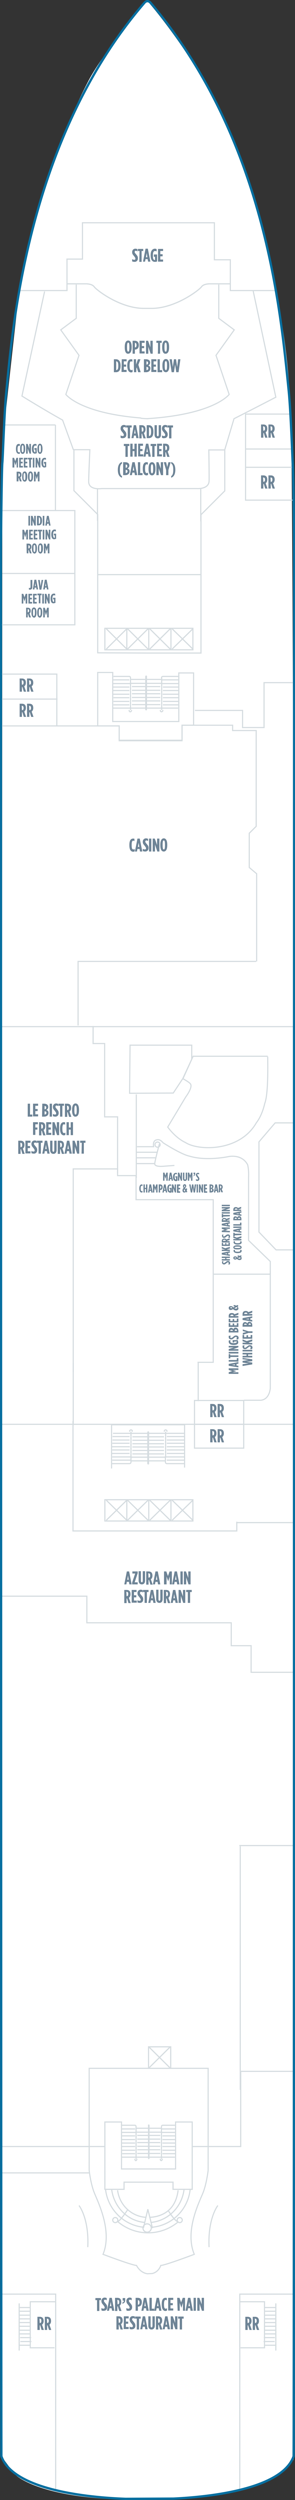 <?xml version="1.0" encoding="utf-8"?>
<!-- Generator: Adobe Illustrator 25.4.1, SVG Export Plug-In . SVG Version: 6.00 Build 0)  -->
<svg version="1.1" id="JEWEL_DECK_06" xmlns="http://www.w3.org/2000/svg" xmlns:xlink="http://www.w3.org/1999/xlink" x="0px"
	 y="0px" width="127.7px" height="1080.7px" viewBox="0 0 127.7 1080.7" style="enable-background:new 0 0 127.7 1080.7;"
	 xml:space="preserve">
<rect x="0" y="0" width="127.7" height="1080.7" fill="#333333" stroke="none"/>
<style type="text/css">
	.st0{fill:#FFFFFF;}
	.st1{fill:none;stroke:#D5DCE0;stroke-width:0.5;}
	.st2{fill:#6E8496;}
	.st3{fill:none;}
	.st4{fill:none;stroke:#076FA0;stroke-miterlimit:10;}
</style>
<g id="JEWEL_DECK_06_BOTTOM">
	<path class="st0" d="M63.7,0.3c0,0,13.8,15.5,28,40.3c16,28,26.7,76,27.7,85.3c0.2,1.4,6.3,25.2,6.7,62.7
		c2.1,208.6,1,874.7,1,874.7l-5.3,5.3c0,0-10.7,11.3-57.7,12s-57.7-11-57.7-11l-5.7-7.7L1,191.6l7.3-66c0,0,5-42.3,30-90.7
		C45,22.1,63.7,0.3,63.7,0.3z"/>
	<path class="st1" d="M51,959.7c0,0.6-0.5,1.1-1.1,1.1c-0.6,0-1.1-0.5-1.1-1.1c0-0.6,0.5-1.1,1.1-1.1C50.5,958.6,51,959.1,51,959.7z
		"/>
	<path class="st1" d="M76.7,959.7c0,0.6,0.5,1.1,1.1,1.1c0.6,0,1.1-0.5,1.1-1.1c0-0.6-0.5-1.1-1.1-1.1
		C77.2,958.6,76.7,959.1,76.7,959.7z"/>
	<path class="st1" d="M62.3,962.8c-8.7-0.8-15.6-7.7-16.6-16.3"/>
	<path class="st1" d="M82.3,946.6c-1,8.6-7.8,15.4-16.5,16.2"/>
	<path class="st1" d="M77.1,960.5c-3.5,2.9-8,4.7-13,4.7c-5,0-9.5-1.8-13.1-4.8"/>
	<path class="st1" d="M62.5,960.7c-7.4-0.7-13.3-6.8-14.2-14.5"/>
	<path class="st1" d="M79.7,946.2c-0.8,7.7-6.8,13.7-14.2,14.5"/>
	<path class="st1" d="M63,958.5c-6.3-0.5-11.3-5.4-12.1-11.7"/>
	<path class="st1" d="M77.1,946.8c-1.2,9.9-8.5,11.5-12.1,11.7"/>
	<path class="st1" d="M55.2,955.3c0,0-3.5,5.4-4.6,5.1"/>
	<path class="st1" d="M72.7,955.4c0,0,3.3,5.3,4.4,4.9"/>
	
		<ellipse transform="matrix(3.327807e-02 -0.999 0.999 3.327807e-02 -900.584 995.113)" class="st1" cx="64.1" cy="963.1" rx="1.8" ry="1.8"/>
	<polyline class="st1" points="62.1,963.1 64,955 66,963.2 	"/>
	<path class="st1" d="M34.2,953.4c0,0,4.4,5.5,3.8,18"/>
	<path class="st1" d="M94.3,953.4c0,0-4.4,5.5-3.8,18"/>
	<path class="st1" d="M114.6,477c0,0-1,5-3.6,8.3c-7.2,12.7-25.2,12.2-30.7,8.6c-4.5-2.1-7.7-6.7-7.7-6.7l7.8-13
		c0,0,3.4-4.5,1.9-5.8c-0.4-0.6-3.1-2.1-3.1-2.1l4.4-9.7h32.3C115.8,456.6,116.4,472.5,114.6,477z"/>
	<polyline class="st1" points="24.1,1076.2 24.1,991.7 0.7,991.7 	"/>
	<polyline class="st1" points="103.8,1076.2 103.8,991.7 127.2,991.7 	"/>
	<polygon class="st1" points="59,943.3 53.7,943.3 53.7,946.4 45.4,946.4 45.4,917.3 52.6,917.3 52.6,937.6 60.2,937.6 63.6,937.6 
		76,937.6 76,917.3 83.2,917.3 83.2,946.4 74.9,946.4 74.9,943.3 63.4,943.3 	"/>
	<line class="st1" x1="0.4" y1="927.9" x2="45.5" y2="927.9"/>
	<polyline class="st1" points="83.3,927.9 104.2,927.9 104.2,895.4 127,895.4 	"/>
	<path class="st1" d="M62.6,894.1h27.5v44.1c0,0-0.6,5.4-2.1,9.4c-1.5,3.9-8.2,16.6-3.9,26.9c0,0-12.7,4.8-14.5,4.8
		c0,0-0.8,2.8-3.7,3.5l-2.1,0.1c-3.3-0.5-4.7-3.6-4.7-3.6c-1.8,0-14.5-4.8-14.5-4.8c4.2-10.3-2.4-23-3.9-26.9s-2.1-9.4-2.1-9.4
		v-44.1H66"/>
	<line class="st1" x1="103.6" y1="797.8" x2="127.6" y2="797.8"/>
	<polyline class="st1" points="79.9,634.4 79.9,615.9 48.3,615.9 48.3,634.8 	"/>
	<line class="st1" x1="127.3" y1="615.7" x2="0.8" y2="615.7"/>
	<polyline class="st1" points="85.5,588.9 92.3,588.9 92.3,550.5 92.3,518.6 58.9,518.6 58.9,508.2 50.9,508.2 50.9,505.3 
		31.7,505.3 31.7,593 	"/>
	<line class="st1" x1="117.2" y1="550.8" x2="92.3" y2="550.8"/>
	<polyline class="st1" points="127.4,485.4 119.1,485.4 112.1,493.6 112.1,532.6 119.5,540.3 127,540.3 	"/>
	<polygon class="st1" points="79.1,466.3 75,472.5 56.1,472.6 56.3,451.8 83,451.8 83,457.9 	"/>
	<polyline class="st1" points="0.6,443.8 36.1,443.8 127.1,443.8 	"/>
	<polygon class="st1" points="45.4,648.3 83.5,648.3 83.5,657.5 45.4,657.5 	"/>
	<line class="st1" x1="54.9" y1="648.1" x2="54.9" y2="657.4"/>
	<line class="st1" x1="64.4" y1="648.1" x2="64.4" y2="657.4"/>
	<line class="st1" x1="74" y1="648.1" x2="74" y2="657.4"/>
	<polygon class="st1" points="45.4,271.6 83.5,271.6 83.5,280.9 45.4,280.9 	"/>
	<line class="st1" x1="54.9" y1="271.5" x2="54.9" y2="280.8"/>
	<line class="st1" x1="64.4" y1="271.5" x2="64.4" y2="280.8"/>
	<line class="st1" x1="74" y1="271.5" x2="74" y2="280.8"/>
	<polygon class="st1" points="64.3,884.8 73.9,884.8 73.9,894.1 64.3,894.1 	"/>
	<line class="st1" x1="59" y1="473.1" x2="59" y2="509.2"/>
	<polyline class="st1" points="40.3,443.5 40.3,451.1 45.3,451.1 45.3,482.8 50.9,482.8 50.9,506.9 	"/>
	<path class="st1" d="M117,551.3v-6l-9.4-9.1v-27.3c0,0,0.2-2.9-0.4-5.4c-2.6-4.9-8.4-3.5-8.4-3.5s-9.4,2-16.7-0.2
		c-3.6-0.7-11.5-5.8-11.5-5.8s-1.3-1.7-2.6-1.3c-2.1,0.2-1.5,3-1.5,3h-7.2"/>
	<path class="st1" d="M64.9,282.3h22.1v-59.8l10.3-10.3v-17.7h-6.9c0,0,0.2,12.7,0.1,13.6c-0.3,3.5-5.3,3.1-5.3,3.1H72.2H56.9H44
		c0,0-5.3,0.8-5.6-2.7c-0.1-0.9,0.5-14.1,0.5-14.1h-6.9v17.7l10.3,10.3v59.8L64.9,282.3L64.9,282.3z"/>
	<path class="st1" d="M19.3,126l-9.8,45.2c0,0,9,5.6,17.6,10.4l4.7,12.9"/>
	<path class="st1" d="M109.6,125.8l9.8,45.9c0,0-6.7,3.5-18.1,9.3l-4,13.4"/>
	<line class="st1" x1="42.5" y1="248.4" x2="87.1" y2="248.4"/>
	<polyline class="st1" points="110.9,415.6 33.8,415.6 33.8,415.6 33.8,443.3 	"/>
	<polyline class="st1" points="0.7,313.8 51.6,313.8 51.6,320 78.8,320 78.8,313.5 83.8,313.5 	"/>
	<polygon class="st1" points="83.8,313.5 78.8,313.5 78.8,320.2 51.6,320.2 51.6,313.8 42.3,313.8 42.3,290.7 48.8,290.7 
		48.8,311.9 77.4,311.9 77.4,290.9 83.8,290.9 	"/>
	<path class="st1" d="M8.7,125.6H29v-2.9h8.2c0,0,2.6-0.1,3.6,1.3c0.9,1.3,10.9,9.1,21.1,9.3l4.3,0c10.2-0.3,20.1-8,21-9.3
		c1-1.4,3.6-1.3,3.6-1.3h8.9v2.9h20.1"/>
	<polyline class="st1" points="0.8,690 37.6,690 37.6,701.5 100.1,701.5 100.1,711.4 108.7,711.4 108.7,722.9 127.3,722.9 	"/>
	<path class="st1" d="M60.9,180.8c1.1,0.1,2.2,0.2,3.3,0.2"/>
	<path class="st1" d="M33,123v14.6l-6.7,5l7.9,11l-5.7,16.9c0,0,6,8.1,32.6,10.2"/>
	<path class="st1" d="M94.7,123v14.6l6.7,5l-7.9,11l5.7,16.9c0,0-6.4,8.7-35.8,10.5"/>
	<rect x="84.2" y="605.4" class="st1" width="21.3" height="10.3"/>
	<rect x="84.2" y="615.7" class="st1" width="21.3" height="10.3"/>
	<path class="st1" d="M68,495.9c-0.6-0.1-1-0.7-0.9-1.3c0.1-0.6,0.7-1,1.3-0.9c0.6,0.1,1,0.7,0.9,1.3C69.2,495.6,68.6,496,68,495.9z
		"/>
	<path class="st1" d="M69,494.5c0,0-2.1,7.8-2,8.6c0,0-0.4,1.5,4.4,1l4.1-0.3"/>
	<line class="st1" x1="59" y1="498.1" x2="67.9" y2="498.1"/>
	<line class="st1" x1="59.1" y1="500.5" x2="67.5" y2="500.5"/>
	<line class="st1" x1="59" y1="503" x2="67.2" y2="503"/>
	<line class="st1" x1="85.8" y1="588.9" x2="85.8" y2="605.7"/>
	<line class="st1" x1="31.7" y1="589.3" x2="31.7" y2="616.1"/>
	<line class="st1" x1="38.5" y1="939.3" x2="0.5" y2="939.3"/>
	<polyline class="st1" points="103.6,995 114.5,995 114.5,1014.9 104.1,1014.9 	"/>
	<line class="st1" x1="119.4" y1="995.7" x2="119.4" y2="1016.1"/>
	<line class="st1" x1="114.6" y1="997.5" x2="119.4" y2="997.5"/>
	<line class="st1" x1="114.6" y1="999.1" x2="119.4" y2="999.1"/>
	<line class="st1" x1="114.6" y1="1000.8" x2="119.4" y2="1000.8"/>
	<line class="st1" x1="114.6" y1="1004" x2="119.4" y2="1004"/>
	<line class="st1" x1="114.6" y1="1005.6" x2="119.4" y2="1005.6"/>
	<line class="st1" x1="114.5" y1="1007.3" x2="119.3" y2="1007.3"/>
	<line class="st1" x1="114.5" y1="1008.9" x2="119.3" y2="1008.9"/>
	<line class="st1" x1="114.2" y1="1010.5" x2="119" y2="1010.5"/>
	<line class="st1" x1="114.1" y1="1012.2" x2="118.9" y2="1012.2"/>
	<line class="st1" x1="114.6" y1="1013.8" x2="119.4" y2="1013.8"/>
	<line class="st1" x1="114.6" y1="1002.4" x2="119.4" y2="1002.4"/>
	<polyline class="st1" points="24.1,995 13.1,995 13.1,1014.9 23.6,1014.9 	"/>
	<line class="st1" x1="8.3" y1="995.7" x2="8.3" y2="1016.1"/>
	<line class="st1" x1="13.1" y1="997.5" x2="8.3" y2="997.5"/>
	<line class="st1" x1="13.1" y1="999.1" x2="8.3" y2="999.1"/>
	<line class="st1" x1="13.1" y1="1000.8" x2="8.3" y2="1000.8"/>
	<line class="st1" x1="13.1" y1="1004" x2="8.3" y2="1004"/>
	<line class="st1" x1="13.1" y1="1005.6" x2="8.3" y2="1005.6"/>
	<line class="st1" x1="13.2" y1="1007.3" x2="8.4" y2="1007.3"/>
	<line class="st1" x1="13.2" y1="1008.9" x2="8.4" y2="1008.9"/>
	<line class="st1" x1="13.5" y1="1010.5" x2="8.7" y2="1010.5"/>
	<line class="st1" x1="13.6" y1="1012.2" x2="8.8" y2="1012.2"/>
	<line class="st1" x1="13.1" y1="1013.8" x2="8.3" y2="1013.8"/>
	<line class="st1" x1="13.1" y1="1002.4" x2="8.3" y2="1002.4"/>
	<line class="st1" x1="104" y1="798.1" x2="104" y2="903.4"/>
	<polyline class="st1" points="24.6,313.6 24.6,291.4 0.6,291.4 	"/>
	<line class="st1" x1="24.9" y1="302.2" x2="0.3" y2="302.2"/>
	<line class="st1" x1="106.3" y1="202" x2="126.6" y2="202"/>
	<polyline class="st1" points="125.8,179 106.3,179 106.3,216.2 127.1,216.2 	"/>
	<line class="st1" x1="106.3" y1="194.1" x2="126.6" y2="194.1"/>
	<line class="st1" x1="86.9" y1="225.4" x2="86.9" y2="211"/>
	<line class="st1" x1="42.2" y1="225.1" x2="42.2" y2="211.4"/>
	<line class="st1" x1="102.5" y1="658.2" x2="127" y2="658.2"/>
	<polyline class="st1" points="31.6,614.3 31.6,661.8 102.5,661.8 102.5,657.8 	"/>
	<path class="st1" d="M117,549.3v48.4v2.5c-0.7,5.5-4.5,5.1-4.5,5.1h-6.9"/>
	<polyline class="st1" points="84.4,307.1 105,307.1 105,314.5 114.3,314.5 114.3,295.1 127.1,295.1 	"/>
	<polyline class="st1" points="0.9,220.7 32.4,220.7 32.4,270.1 0.8,270.1 	"/>
	<line class="st1" x1="32.5" y1="247.9" x2="1" y2="247.9"/>
	<line class="st1" x1="24" y1="220.8" x2="24" y2="183.7"/>
	<line class="st1" x1="24" y1="183.7" x2="1.7" y2="183.7"/>
	<line class="st1" x1="46" y1="648.5" x2="54.9" y2="657.2"/>
	<line class="st1" x1="54.9" y1="648.5" x2="46" y2="657.2"/>
	<line class="st1" x1="55.2" y1="648.5" x2="64.1" y2="657.2"/>
	<line class="st1" x1="64.1" y1="648.5" x2="55.2" y2="657.2"/>
	<line class="st1" x1="64.8" y1="648.5" x2="73.7" y2="657.2"/>
	<line class="st1" x1="73.7" y1="648.5" x2="64.8" y2="657.2"/>
	<line class="st1" x1="74.5" y1="648.5" x2="83.5" y2="657.2"/>
	<line class="st1" x1="83.5" y1="648.5" x2="74.5" y2="657.2"/>
	<line class="st1" x1="46" y1="271.8" x2="54.9" y2="280.6"/>
	<line class="st1" x1="54.9" y1="271.8" x2="46" y2="280.6"/>
	<line class="st1" x1="55.2" y1="271.8" x2="64.1" y2="280.6"/>
	<line class="st1" x1="64.1" y1="271.8" x2="55.2" y2="280.6"/>
	<line class="st1" x1="64.8" y1="271.8" x2="73.7" y2="280.6"/>
	<line class="st1" x1="73.7" y1="271.8" x2="64.8" y2="280.6"/>
	<line class="st1" x1="74.5" y1="271.8" x2="83.5" y2="280.6"/>
	<line class="st1" x1="83.5" y1="271.8" x2="74.5" y2="280.6"/>
	<line class="st1" x1="64.6" y1="885" x2="73.5" y2="893.8"/>
	<line class="st1" x1="73.5" y1="885" x2="64.6" y2="893.8"/>
	<path class="st1" d="M70.5,292.4c-0.3,0-0.6,0.3-0.6,0.6"/>
	<line class="st1" x1="77.4" y1="292.4" x2="70.5" y2="292.4"/>
	<line class="st1" x1="70" y1="293" x2="70" y2="295.4"/>
	<line class="st1" x1="70" y1="295.4" x2="56.5" y2="295.4"/>
	<path class="st1" d="M56.5,293c0-0.3-0.2-0.6-0.6-0.6"/>
	<line class="st1" x1="56.5" y1="295.4" x2="56.5" y2="293"/>
	<line class="st1" x1="56" y1="292.4" x2="49.1" y2="292.4"/>
	<line class="st1" x1="63.4" y1="306.9" x2="63.4" y2="292.2"/>
	<line class="st1" x1="63.1" y1="306.9" x2="63.1" y2="292.2"/>
	<line class="st1" x1="77.1" y1="306.1" x2="63.4" y2="306.1"/>
	<line class="st1" x1="63.4" y1="292.2" x2="63.1" y2="292.2"/>
	<line class="st1" x1="63.4" y1="306.9" x2="63.1" y2="306.9"/>
	<line class="st1" x1="63.1" y1="306.1" x2="49" y2="306.1"/>
	<line class="st1" x1="63.1" y1="304.6" x2="57.1" y2="304.6"/>
	<line class="st1" x1="63.1" y1="303" x2="57.1" y2="303"/>
	<line class="st1" x1="63.1" y1="301.5" x2="57.1" y2="301.5"/>
	<line class="st1" x1="63.1" y1="299.9" x2="57.1" y2="299.9"/>
	<line class="st1" x1="63.1" y1="298.4" x2="57.1" y2="298.4"/>
	<line class="st1" x1="63.1" y1="296.8" x2="57.1" y2="296.8"/>
	<line class="st1" x1="63.1" y1="293.7" x2="56.6" y2="293.7"/>
	<line class="st1" x1="69.4" y1="304.6" x2="63.4" y2="304.6"/>
	<line class="st1" x1="69.4" y1="303" x2="63.4" y2="303"/>
	<line class="st1" x1="69.4" y1="301.5" x2="63.4" y2="301.5"/>
	<line class="st1" x1="69.4" y1="299.9" x2="63.4" y2="299.9"/>
	<line class="st1" x1="69.4" y1="298.4" x2="63.4" y2="298.4"/>
	<line class="st1" x1="69.4" y1="296.8" x2="63.4" y2="296.8"/>
	<line class="st1" x1="70" y1="293.7" x2="63.4" y2="293.7"/>
	<line class="st1" x1="48.9" y1="293.9" x2="56" y2="293.9"/>
	<line class="st1" x1="49" y1="295.5" x2="56.8" y2="295.5"/>
	<line class="st1" x1="48.9" y1="297" x2="56" y2="297"/>
	<line class="st1" x1="49" y1="298.5" x2="56" y2="298.5"/>
	<line class="st1" x1="70" y1="293.9" x2="77.3" y2="293.9"/>
	<line class="st1" x1="69.9" y1="295.5" x2="77.3" y2="295.5"/>
	<line class="st1" x1="70.5" y1="297" x2="77.4" y2="297"/>
	<line class="st1" x1="70.5" y1="298.5" x2="77.3" y2="298.5"/>
	<path class="st1" d="M55.9,307.1c0,0.3,0.2,0.6,0.5,0.6c0.3,0,0.5-0.3,0.5-0.6l0,0"/>
	<line class="st1" x1="57" y1="307.1" x2="57" y2="306.9"/>
	<line class="st1" x1="55.9" y1="307.1" x2="55.9" y2="306.9"/>
	<path class="st1" d="M69.4,307.1c0,0.3,0.2,0.6,0.5,0.6c0.3,0,0.6-0.3,0.6-0.6l0,0"/>
	<line class="st1" x1="70.5" y1="307.1" x2="70.5" y2="306.9"/>
	<line class="st1" x1="69.4" y1="307.1" x2="69.4" y2="306.9"/>
	<line class="st1" x1="56.5" y1="306.9" x2="56.5" y2="295.5"/>
	<line class="st1" x1="49.1" y1="301.6" x2="56" y2="301.6"/>
	<line class="st1" x1="49.1" y1="303.2" x2="56" y2="303.2"/>
	<line class="st1" x1="49.1" y1="304.7" x2="56" y2="304.7"/>
	<line class="st1" x1="49" y1="300.1" x2="56" y2="300.1"/>
	<line class="st1" x1="70" y1="306.9" x2="70" y2="295.3"/>
	<line class="st1" x1="70.5" y1="301.6" x2="77.3" y2="301.6"/>
	<line class="st1" x1="70.5" y1="303.2" x2="77.2" y2="303.2"/>
	<line class="st1" x1="70.5" y1="304.7" x2="77.2" y2="304.7"/>
	<line class="st1" x1="70.4" y1="300.1" x2="77.4" y2="300.1"/>
	<path class="st1" d="M56.1,632.7c0.3,0,0.6-0.3,0.6-0.6"/>
	<line class="st1" x1="48.5" y1="632.7" x2="56.1" y2="632.7"/>
	<line class="st1" x1="56.7" y1="632.1" x2="56.7" y2="629.9"/>
	<line class="st1" x1="56.7" y1="629.9" x2="71.6" y2="629.9"/>
	<path class="st1" d="M71.6,632.1c0,0.3,0.3,0.6,0.6,0.6"/>
	<line class="st1" x1="71.6" y1="629.9" x2="71.6" y2="632.1"/>
	<line class="st1" x1="72.2" y1="632.7" x2="79.8" y2="632.7"/>
	<line class="st1" x1="64" y1="618.9" x2="64" y2="632.9"/>
	<line class="st1" x1="64.3" y1="618.9" x2="64.3" y2="632.9"/>
	<line class="st1" x1="48.9" y1="619.6" x2="64" y2="619.6"/>
	<line class="st1" x1="64" y1="632.9" x2="64.3" y2="632.9"/>
	<line class="st1" x1="64" y1="618.9" x2="64.3" y2="618.9"/>
	<line class="st1" x1="64.3" y1="619.6" x2="80" y2="619.6"/>
	<line class="st1" x1="64.3" y1="621.1" x2="71" y2="621.1"/>
	<line class="st1" x1="64.3" y1="622.6" x2="71" y2="622.6"/>
	<line class="st1" x1="64.3" y1="624.1" x2="71" y2="624.1"/>
	<line class="st1" x1="64.3" y1="625.5" x2="71" y2="625.5"/>
	<line class="st1" x1="64.3" y1="627" x2="71" y2="627"/>
	<line class="st1" x1="64.3" y1="628.5" x2="71" y2="628.5"/>
	<line class="st1" x1="64.3" y1="631.5" x2="71.6" y2="631.5"/>
	<line class="st1" x1="57.3" y1="621.1" x2="64" y2="621.1"/>
	<line class="st1" x1="57.3" y1="622.6" x2="64" y2="622.6"/>
	<line class="st1" x1="57.3" y1="624.1" x2="64" y2="624.1"/>
	<line class="st1" x1="57.3" y1="625.5" x2="64" y2="625.5"/>
	<line class="st1" x1="57.3" y1="627" x2="64" y2="627"/>
	<line class="st1" x1="57.3" y1="628.5" x2="64" y2="628.5"/>
	<line class="st1" x1="56.7" y1="631.5" x2="64" y2="631.5"/>
	<line class="st1" x1="80" y1="631.2" x2="72.2" y2="631.2"/>
	<line class="st1" x1="79.9" y1="629.8" x2="71.3" y2="629.8"/>
	<line class="st1" x1="80.1" y1="628.3" x2="72.2" y2="628.3"/>
	<line class="st1" x1="79.9" y1="626.8" x2="72.2" y2="626.8"/>
	<line class="st1" x1="56.7" y1="631.2" x2="48.6" y2="631.2"/>
	<line class="st1" x1="56.8" y1="629.8" x2="48.6" y2="629.8"/>
	<line class="st1" x1="56.1" y1="628.3" x2="48.5" y2="628.3"/>
	<line class="st1" x1="56.1" y1="626.8" x2="48.6" y2="626.8"/>
	<path class="st1" d="M72.3,618.7c0-0.3-0.3-0.6-0.6-0.6s-0.6,0.3-0.6,0.6l0,0"/>
	<line class="st1" x1="71.1" y1="618.7" x2="71.1" y2="618.9"/>
	<line class="st1" x1="72.3" y1="618.7" x2="72.3" y2="618.9"/>
	<path class="st1" d="M57.3,618.7c0-0.3-0.3-0.6-0.6-0.6c-0.3,0-0.6,0.3-0.6,0.6l0,0"/>
	<line class="st1" x1="56.1" y1="618.7" x2="56.1" y2="618.9"/>
	<line class="st1" x1="57.3" y1="618.7" x2="57.3" y2="618.9"/>
	<line class="st1" x1="71.7" y1="618.9" x2="71.7" y2="629.7"/>
	<line class="st1" x1="79.9" y1="623.9" x2="72.2" y2="623.9"/>
	<line class="st1" x1="79.9" y1="622.5" x2="72.2" y2="622.5"/>
	<line class="st1" x1="79.8" y1="621" x2="72.2" y2="621"/>
	<line class="st1" x1="79.9" y1="625.4" x2="72.2" y2="625.4"/>
	<line class="st1" x1="56.7" y1="618.9" x2="56.7" y2="629.9"/>
	<line class="st1" x1="56.1" y1="623.9" x2="48.6" y2="623.9"/>
	<line class="st1" x1="56.1" y1="622.5" x2="48.7" y2="622.5"/>
	<line class="st1" x1="56.1" y1="621" x2="48.7" y2="621"/>
	<line class="st1" x1="56.2" y1="625.4" x2="48.5" y2="625.4"/>
	<path class="st1" d="M70.4,918.7c-0.3,0-0.5,0.3-0.5,0.6"/>
	<line class="st1" x1="75.9" y1="918.7" x2="70.4" y2="918.7"/>
	<line class="st1" x1="69.9" y1="919.3" x2="69.9" y2="921.7"/>
	<line class="st1" x1="69.9" y1="921.7" x2="58.9" y2="921.7"/>
	<path class="st1" d="M58.9,919.3c0-0.3-0.2-0.6-0.5-0.6"/>
	<line class="st1" x1="58.9" y1="921.7" x2="58.9" y2="919.3"/>
	<line class="st1" x1="58.5" y1="918.7" x2="52.8" y2="918.7"/>
	<line class="st1" x1="64.5" y1="933.2" x2="64.5" y2="918.5"/>
	<line class="st1" x1="64.3" y1="933.2" x2="64.3" y2="918.5"/>
	<line class="st1" x1="75.7" y1="932.5" x2="64.5" y2="932.5"/>
	<line class="st1" x1="64.5" y1="918.5" x2="64.3" y2="918.5"/>
	<line class="st1" x1="64.5" y1="933.2" x2="64.3" y2="933.2"/>
	<line class="st1" x1="64.3" y1="932.5" x2="52.7" y2="932.5"/>
	<line class="st1" x1="64.3" y1="930.9" x2="59.4" y2="930.9"/>
	<line class="st1" x1="64.3" y1="929.3" x2="59.4" y2="929.3"/>
	<line class="st1" x1="64.3" y1="927.8" x2="59.4" y2="927.8"/>
	<line class="st1" x1="64.3" y1="926.2" x2="59.4" y2="926.2"/>
	<line class="st1" x1="64.3" y1="924.7" x2="59.4" y2="924.7"/>
	<line class="st1" x1="64.3" y1="923.1" x2="59.4" y2="923.1"/>
	<line class="st1" x1="64.3" y1="920" x2="58.9" y2="920"/>
	<line class="st1" x1="69.4" y1="930.9" x2="64.5" y2="930.9"/>
	<line class="st1" x1="69.4" y1="929.3" x2="64.5" y2="929.3"/>
	<line class="st1" x1="69.4" y1="927.8" x2="64.5" y2="927.8"/>
	<line class="st1" x1="69.4" y1="926.2" x2="64.5" y2="926.2"/>
	<line class="st1" x1="69.4" y1="924.7" x2="64.5" y2="924.7"/>
	<line class="st1" x1="69.4" y1="923.1" x2="64.5" y2="923.1"/>
	<line class="st1" x1="69.9" y1="920" x2="64.5" y2="920"/>
	<line class="st1" x1="52.7" y1="920.3" x2="58.5" y2="920.3"/>
	<line class="st1" x1="52.8" y1="921.8" x2="59.1" y2="921.8"/>
	<line class="st1" x1="52.7" y1="923.3" x2="58.5" y2="923.3"/>
	<line class="st1" x1="52.8" y1="924.9" x2="58.5" y2="924.9"/>
	<line class="st1" x1="69.9" y1="920.3" x2="75.8" y2="920.3"/>
	<line class="st1" x1="69.8" y1="921.8" x2="75.9" y2="921.8"/>
	<line class="st1" x1="70.3" y1="923.3" x2="75.9" y2="923.3"/>
	<line class="st1" x1="70.3" y1="924.9" x2="75.9" y2="924.9"/>
	<path class="st1" d="M58.4,933.4c0,0.3,0.2,0.6,0.4,0.6s0.4-0.3,0.4-0.6l0,0"/>
	<line class="st1" x1="59.3" y1="933.4" x2="59.3" y2="933.2"/>
	<line class="st1" x1="58.4" y1="933.4" x2="58.4" y2="933.2"/>
	<path class="st1" d="M69.4,933.4c0,0.3,0.2,0.6,0.4,0.6c0.2,0,0.4-0.3,0.4-0.6l0,0"/>
	<line class="st1" x1="70.3" y1="933.4" x2="70.3" y2="933.2"/>
	<line class="st1" x1="69.4" y1="933.4" x2="69.4" y2="933.2"/>
	<line class="st1" x1="58.9" y1="933.2" x2="58.9" y2="921.8"/>
	<line class="st1" x1="52.8" y1="927.9" x2="58.5" y2="927.9"/>
	<line class="st1" x1="52.8" y1="929.5" x2="58.5" y2="929.5"/>
	<line class="st1" x1="52.9" y1="931" x2="58.5" y2="931"/>
	<line class="st1" x1="52.8" y1="926.4" x2="58.5" y2="926.4"/>
	<line class="st1" x1="69.9" y1="933.2" x2="69.9" y2="921.6"/>
	<line class="st1" x1="70.3" y1="927.9" x2="75.8" y2="927.9"/>
	<line class="st1" x1="70.3" y1="929.5" x2="75.8" y2="929.5"/>
	<line class="st1" x1="70.3" y1="931" x2="75.8" y2="931"/>
	<line class="st1" x1="70.3" y1="926.4" x2="76" y2="926.4"/>
	<path class="st2" d="M56,365.4v-0.2c0-2,0.7-2.7,1.6-2.7c0.3,0,0.4,0,0.6,0.1v1c-0.2-0.1-0.4-0.2-0.5-0.2c-0.4,0-0.7,0.4-0.7,1.8
		v0.2c0,1.5,0.3,1.8,0.8,1.8c0.2,0,0.3-0.1,0.5-0.2v1c-0.2,0.1-0.4,0.2-0.7,0.2C56.6,368.1,56,367.3,56,365.4z M59.5,362.5h1
		l1.1,5.6h-1l-0.2-1.1h-0.9l-0.2,1.1h-0.9L59.5,362.5z M60.3,366.1l-0.3-1.8l-0.3,1.8H60.3z M61.8,367.9v-1c0.3,0.2,0.6,0.3,0.9,0.3
		c0.3,0,0.5-0.1,0.5-0.5v0c0-0.3-0.1-0.4-0.5-1c-0.7-0.8-0.9-1.1-0.9-1.8v0c0-0.9,0.6-1.5,1.4-1.5c0.4,0,0.6,0.1,0.9,0.2v1
		c-0.3-0.2-0.5-0.3-0.7-0.3c-0.3,0-0.5,0.2-0.5,0.5v0c0,0.3,0.1,0.4,0.5,0.9c0.8,0.9,0.9,1.2,0.9,1.9v0c0,0.9-0.6,1.5-1.4,1.5
		C62.4,368.1,62.1,368,61.8,367.9z M64.5,362.5h1v5.6h-1V362.5z M66.1,362.5H67l1,2.8v-2.8h1v5.6h-0.9l-1-3v3h-1L66.1,362.5
		L66.1,362.5z M69.4,365.4v-0.3c0-1.8,0.6-2.7,1.5-2.7s1.5,0.9,1.5,2.7v0.3c0,1.8-0.6,2.7-1.5,2.7S69.4,367.3,69.4,365.4z
		 M71.4,365.4v-0.3c0-1.4-0.2-1.8-0.5-1.8s-0.5,0.4-0.5,1.8v0.3c0,1.4,0.2,1.8,0.5,1.8S71.4,366.9,71.4,365.4z M8.5,293.3h1
		c1,0,1.7,0.5,1.7,1.8v0.1c0,0.7-0.3,1.2-0.7,1.5l0.8,2.3h-1l-0.6-2H9.5v2h-1V293.3z M9.5,296c0.4,0,0.7-0.2,0.7-0.9v-0.1
		c0-0.7-0.3-0.9-0.8-0.9h0L9.5,296L9.5,296z M11.7,293.3h1c1,0,1.7,0.5,1.7,1.8v0.1c0,0.7-0.3,1.2-0.7,1.5l0.8,2.3h-1l-0.6-2h-0.2v2
		h-1L11.7,293.3L11.7,293.3z M12.7,296c0.4,0,0.7-0.2,0.7-0.9v-0.1c0-0.7-0.3-0.9-0.8-0.9h0L12.7,296L12.7,296z M8.5,304.2h1
		c1,0,1.7,0.5,1.7,1.8v0.1c0,0.7-0.3,1.2-0.7,1.5l0.8,2.3h-1l-0.6-2H9.5v2h-1V304.2z M9.5,307c0.4,0,0.7-0.2,0.7-0.9V306
		c0-0.7-0.3-0.9-0.8-0.9h0L9.5,307L9.5,307z M11.7,304.2h1c1,0,1.7,0.5,1.7,1.8v0.1c0,0.7-0.3,1.2-0.7,1.5l0.8,2.3h-1l-0.6-2h-0.2v2
		h-1L11.7,304.2L11.7,304.2z M12.7,307c0.4,0,0.7-0.2,0.7-0.9V306c0-0.7-0.3-0.9-0.8-0.9h0L12.7,307L12.7,307z"/>
	<path class="st2" d="M113,183.5h1c1,0,1.7,0.5,1.7,1.8v0.1c0,0.7-0.3,1.2-0.7,1.5l0.8,2.3h-1l-0.6-2H114v2h-1
		C113,189.1,113,183.5,113,183.5z M114,186.2c0.4,0,0.7-0.2,0.7-0.9v-0.1c0-0.7-0.3-0.9-0.8-0.9h0L114,186.2L114,186.2z
		 M116.2,183.5h1c1,0,1.7,0.5,1.7,1.8v0.1c0,0.7-0.3,1.2-0.7,1.5l0.8,2.3h-1l-0.6-2h-0.2v2h-1V183.5z M117.2,186.2
		c0.4,0,0.7-0.2,0.7-0.9v-0.1c0-0.7-0.3-0.9-0.8-0.9h0L117.2,186.2L117.2,186.2z"/>
	<path class="st2" d="M113,205.5h1c1,0,1.7,0.5,1.7,1.8v0.1c0,0.7-0.3,1.2-0.7,1.5l0.8,2.3h-1l-0.6-2H114v2h-1
		C113,211.1,113,205.5,113,205.5z M114,208.3c0.4,0,0.7-0.2,0.7-0.9v-0.1c0-0.7-0.3-0.9-0.8-0.9h0L114,208.3L114,208.3z
		 M116.2,205.5h1c1,0,1.7,0.5,1.7,1.8v0.1c0,0.7-0.3,1.2-0.7,1.5l0.8,2.3h-1l-0.6-2h-0.2v2h-1V205.5z M117.2,208.3
		c0.4,0,0.7-0.2,0.7-0.9v-0.1c0-0.7-0.3-0.9-0.8-0.9h0L117.2,208.3L117.2,208.3z"/>
	<path class="st2" d="M70.6,506.9h0.6l0.4,1.3l0.4-1.3h0.6v3.5h-0.6v-2.1l-0.4,1.3h0l-0.4-1.3v2.1h-0.6
		C70.6,510.5,70.6,506.9,70.6,506.9z M73.5,506.9h0.7l0.7,3.5h-0.6l-0.1-0.7h-0.6l-0.1,0.7h-0.6L73.5,506.9z M74,509.2l-0.2-1.2
		l-0.2,1.2H74z M74.9,508.8v-0.1c0-1.1,0.5-1.7,1.2-1.7c0.2,0,0.3,0,0.5,0.1v0.6c-0.2-0.1-0.3-0.2-0.4-0.2c-0.4,0-0.6,0.4-0.6,1.1
		v0.2c0,0.9,0.3,1.1,0.5,1.1c0,0,0,0,0.1,0V509h-0.3v-0.5h0.9v1.9c-0.2,0.1-0.4,0.2-0.6,0.2C75.4,510.5,74.9,510,74.9,508.8z
		 M77,506.9h0.6l0.6,1.8v-1.8h0.6v3.5h-0.5l-0.7-1.9v1.9H77V506.9z M79.2,509.4v-2.5h0.6v2.6c0,0.3,0.1,0.4,0.3,0.4
		c0.2,0,0.3-0.1,0.3-0.4v-2.6h0.6v2.5c0,0.7-0.4,1.1-0.9,1.1S79.2,510.2,79.2,509.4z M81.3,506.9h0.6l0.4,1.3l0.4-1.3h0.6v3.5h-0.6
		v-2.1l-0.4,1.3h0l-0.4-1.3v2.1h-0.6C81.3,510.5,81.3,506.9,81.3,506.9z M83.7,508.2c0.4-0.1,0.4-0.3,0.4-0.6h-0.3v-0.7h0.7v0.6
		c0,0.5-0.3,0.9-0.8,0.9L83.7,508.2z M84.8,510.3v-0.6c0.2,0.1,0.4,0.2,0.6,0.2c0.2,0,0.3-0.1,0.3-0.3v0c0-0.2-0.1-0.3-0.3-0.6
		c-0.4-0.5-0.6-0.7-0.6-1.1v0c0-0.6,0.4-0.9,0.9-0.9c0.2,0,0.4,0,0.5,0.1v0.6c-0.2-0.1-0.3-0.2-0.5-0.2c-0.2,0-0.3,0.1-0.3,0.3v0
		c0,0.2,0.1,0.2,0.3,0.6c0.5,0.6,0.6,0.8,0.6,1.2v0c0,0.6-0.4,0.9-0.9,0.9C85.2,510.5,85,510.4,84.8,510.3z M60.3,513.8v-0.1
		c0-1.2,0.5-1.7,1-1.7c0.2,0,0.3,0,0.4,0.1v0.6c-0.1-0.1-0.2-0.1-0.3-0.1c-0.3,0-0.5,0.2-0.5,1.1v0.1c0,0.9,0.2,1.1,0.5,1.1
		c0.1,0,0.2,0,0.3-0.1v0.6c-0.1,0.1-0.3,0.1-0.5,0.1C60.8,515.5,60.3,515,60.3,513.8z M62.1,512h0.6v1.5h0.5V512h0.6v3.5h-0.6V514
		h-0.5v1.5h-0.6V512z M64.7,512h0.7l0.7,3.5h-0.6l-0.1-0.7h-0.6l-0.1,0.7h-0.6L64.7,512z M65.2,514.3l-0.2-1.2l-0.2,1.2H65.2z
		 M66.2,512h0.6l0.4,1.3l0.4-1.3h0.6v3.5h-0.6v-2.1l-0.4,1.3h0l-0.4-1.3v2.1h-0.6C66.2,515.5,66.2,512,66.2,512z M68.7,512h0.6
		c0.7,0,1.1,0.4,1.1,1.2v0c0,0.8-0.4,1.2-1.1,1.2h0v1.1h-0.6L68.7,512L68.7,512z M69.3,513.8c0.3,0,0.5-0.2,0.5-0.6v0
		c0-0.5-0.2-0.6-0.4-0.6h0L69.3,513.8L69.3,513.8z M71,512h0.7l0.7,3.5h-0.6l-0.1-0.7H71l-0.1,0.7h-0.6L71,512z M71.5,514.3
		l-0.2-1.2l-0.2,1.2H71.5z M72.4,513.8v-0.1c0-1.1,0.5-1.7,1.2-1.7c0.2,0,0.3,0,0.5,0.1v0.6c-0.2-0.1-0.3-0.2-0.4-0.2
		c-0.4,0-0.6,0.4-0.6,1.1v0.2c0,0.9,0.3,1.1,0.5,1.1c0,0,0,0,0.1,0v-0.9h-0.3v-0.5h0.9v1.9c-0.2,0.1-0.4,0.2-0.6,0.2
		C72.9,515.5,72.4,515,72.4,513.8z M74.5,512H75l0.6,1.8V512h0.6v3.5h-0.5l-0.7-1.9v1.9h-0.6V512z M76.6,512H78v0.6h-0.7v0.9h0.7
		v0.6h-0.7v0.9H78v0.6h-1.4L76.6,512L76.6,512z M79,514.6L79,514.6c0-0.5,0.2-0.8,0.5-1.1c-0.2-0.3-0.3-0.6-0.3-0.8v0
		c0-0.4,0.3-0.8,0.7-0.8c0.4,0,0.7,0.3,0.7,0.8v0c0,0.4-0.2,0.7-0.5,0.9l0.3,0.6c0-0.1,0-0.3,0.1-0.5l0.5,0.1c0,0.4-0.1,0.7-0.2,0.9
		l0.3,0.5l-0.4,0.3l-0.2-0.3c-0.2,0.2-0.3,0.3-0.7,0.3C79.4,515.6,79,515.2,79,514.6z M80.2,514.9l-0.4-0.9
		c-0.1,0.2-0.2,0.4-0.2,0.5v0c0,0.3,0.1,0.5,0.3,0.5C80,515,80.1,515,80.2,514.9z M79.9,513.3c0.2-0.2,0.2-0.3,0.2-0.5v0
		c0-0.2-0.1-0.3-0.2-0.3c-0.1,0-0.2,0.1-0.2,0.3v0C79.7,512.9,79.8,513,79.9,513.3z M81.9,512h0.6l0.3,2.2l0.3-2.2h0.6l0.3,2.2
		l0.3-2.2h0.6l-0.5,3.5h-0.6l-0.3-2.1l-0.3,2.1h-0.6L81.9,512z M85.1,512h0.6v3.5h-0.6V512z M86.1,512h0.6l0.6,1.8V512h0.6v3.5h-0.5
		l-0.7-1.9v1.9h-0.6V512z M88.2,512h1.4v0.6h-0.7v0.9h0.7v0.6h-0.7v0.9h0.8v0.6h-1.4L88.2,512L88.2,512z M90.7,512h0.5
		c0.6,0,1.2,0.2,1.2,0.9v0c0,0.5-0.3,0.7-0.5,0.8c0.3,0.1,0.6,0.3,0.6,0.8v0c0,0.6-0.5,1-1.2,1h-0.6L90.7,512L90.7,512z M91.3,513.5
		c0.3,0,0.5-0.2,0.5-0.5v0c0-0.3-0.2-0.4-0.5-0.4h0L91.3,513.5L91.3,513.5L91.3,513.5z M91.3,514.9c0.3,0,0.5-0.2,0.5-0.5v0
		c0-0.3-0.2-0.5-0.5-0.5h0L91.3,514.9L91.3,514.9L91.3,514.9z M93.2,512h0.7l0.7,3.5h-0.6l-0.1-0.7h-0.6l-0.1,0.7h-0.6L93.2,512z
		 M93.7,514.3l-0.2-1.2l-0.2,1.2H93.7z M94.7,512h0.6c0.6,0,1.1,0.3,1.1,1.1v0c0,0.5-0.2,0.8-0.4,0.9l0.5,1.4h-0.7l-0.4-1.2h-0.1
		v1.2h-0.6V512z M95.3,513.7c0.3,0,0.5-0.2,0.5-0.6v0c0-0.4-0.2-0.6-0.5-0.6h0L95.3,513.7L95.3,513.7L95.3,513.7z"/>
	<path class="st2" d="M99,593.9v-0.7l1.5-0.5l-1.5-0.5v-0.7h4.2v0.7h-2.5l1.6,0.5v0l-1.6,0.5h2.5v0.7L99,593.9L99,593.9z M99,590.4
		v-0.8l4.2-0.8v0.7l-0.8,0.1v0.7l0.8,0.1v0.7L99,590.4z M101.7,589.8l-1.4,0.2l1.4,0.2V589.8z M99,588.6v-0.7h3.5v-0.8h0.7v1.5
		L99,588.6L99,588.6z M99.7,586.7v0.5H99v-1.8h0.7v0.5h3.5v0.7H99.7z M99,585.1v-0.7h4.2v0.7H99z M99,583.9v-0.7l2.1-0.7H99v-0.7
		h4.2v0.6l-2.2,0.8h2.2v0.7L99,583.9L99,583.9z M101.2,581.4h-0.1c-1.4,0-2.1-0.6-2.1-1.4c0-0.2,0-0.4,0.1-0.6h0.8
		c-0.1,0.2-0.2,0.3-0.2,0.5c0,0.4,0.4,0.7,1.3,0.7h0.2c1.1,0,1.3-0.3,1.3-0.6c0,0,0,0,0-0.1h-1.1v0.4h-0.7v-1h2.2
		c0.1,0.3,0.2,0.5,0.2,0.8C103.3,580.8,102.7,581.4,101.2,581.4z M103.1,579h-0.8c0.1-0.3,0.2-0.5,0.2-0.7c0-0.2-0.1-0.4-0.4-0.4h0
		c-0.2,0-0.3,0.1-0.7,0.4c-0.6,0.5-0.8,0.7-1.3,0.7h0c-0.7,0-1.1-0.4-1.1-1c0-0.3,0-0.5,0.1-0.6h0.8c-0.1,0.2-0.2,0.4-0.2,0.6
		c0,0.2,0.1,0.4,0.4,0.4h0c0.2,0,0.3-0.1,0.7-0.4c0.7-0.6,0.9-0.7,1.4-0.7h0c0.7,0,1.1,0.5,1.1,1C103.3,578.5,103.2,578.8,103.1,579
		z M99,576v-0.6c0-0.7,0.3-1.4,1.1-1.4h0c0.5,0,0.8,0.3,0.9,0.6c0.2-0.4,0.4-0.7,0.9-0.7h0.1c0.7,0,1.2,0.6,1.2,1.4v0.7H99z
		 M100.8,575.3c0-0.3-0.2-0.5-0.6-0.5h0c-0.4,0-0.5,0.2-0.5,0.5v0L100.8,575.3C100.8,575.3,100.8,575.3,100.8,575.3z M102.6,575.3
		c0-0.3-0.2-0.6-0.5-0.6h0c-0.3,0-0.5,0.2-0.5,0.6v0L102.6,575.3C102.6,575.3,102.6,575.3,102.6,575.3z M99,573.6V572h0.7v0.9h1
		v-0.8h0.7v0.8h1.1V572h0.7v1.6H99z M99,571.7v-1.6h0.7v0.9h1v-0.8h0.7v0.8h1.1V570h0.7v1.6H99z M99,569.7v-0.8
		c0-0.8,0.4-1.3,1.3-1.3h0.1c0.5,0,0.9,0.2,1.1,0.5l1.7-0.6v0.8l-1.5,0.5v0.1h1.5v0.7H99z M101.1,568.9c0-0.3-0.2-0.6-0.7-0.6h0
		c-0.5,0-0.7,0.3-0.7,0.6v0L101.1,568.9L101.1,568.9z M102.2,566.5L102.2,566.5c-0.5,0-0.9-0.2-1.3-0.6c-0.4,0.2-0.7,0.4-1,0.4h0
		c-0.5,0-0.9-0.3-0.9-0.9c0-0.5,0.4-0.8,0.9-0.8h0c0.5,0,0.8,0.2,1.1,0.6l0.7-0.4c-0.1,0-0.3-0.1-0.6-0.1l0.1-0.6
		c0.5,0.1,0.8,0.2,1.1,0.3l0.6-0.3l0.3,0.5l-0.4,0.2c0.2,0.2,0.4,0.4,0.4,0.8C103.3,566,102.8,566.5,102.2,566.5z M100.6,565.4
		c-0.2-0.2-0.4-0.3-0.6-0.3h0c-0.2,0-0.3,0.1-0.3,0.2c0,0.1,0.1,0.2,0.3,0.2h0.1C100.1,565.6,100.3,565.5,100.6,565.4z M102.5,565
		l-1,0.5c0.2,0.2,0.4,0.2,0.7,0.2h0c0.3,0,0.5-0.2,0.5-0.4C102.7,565.2,102.6,565.1,102.5,565z M105,590.5v-0.8l2.6-0.3l-2.6-0.4
		v-0.7l2.6-0.4l-2.6-0.3V587l4.2,0.6v0.8l-2.5,0.3l2.5,0.3v0.8L105,590.5z M105,586.8v-0.7h1.7v-0.6H105v-0.7h4.2v0.7h-1.8v0.6h1.8
		v0.7H105z M105,584.2v-0.7h4.2v0.7H105z M109.1,583.2h-0.8c0.1-0.3,0.2-0.5,0.2-0.7c0-0.2-0.1-0.4-0.4-0.4h0
		c-0.2,0-0.3,0.1-0.7,0.4c-0.6,0.5-0.8,0.7-1.3,0.7h0c-0.7,0-1.1-0.4-1.1-1c0-0.3,0-0.5,0.1-0.6h0.8c-0.1,0.2-0.2,0.4-0.2,0.6
		c0,0.2,0.1,0.4,0.4,0.4h0c0.2,0,0.3-0.1,0.7-0.4c0.7-0.6,0.9-0.7,1.4-0.7h0c0.7,0,1.1,0.5,1.1,1C109.3,582.7,109.2,583,109.1,583.2
		z M105,581.1v-0.7h1.8l-1.8-0.6V579l1.8,0.7l2.4-0.7v0.8l-1.6,0.5l0.5,0.2h1.1v0.7L105,581.1L105,581.1z M105,578.7v-1.6h0.7v0.9h1
		v-0.8h0.7v0.8h1.1v-0.9h0.7v1.6H105z M107.6,576.2l-2.5,0.8v-0.8l1.6-0.4l-1.6-0.4v-0.7l2.5,0.8h1.7v0.7H107.6z M105,573.5v-0.6
		c0-0.7,0.3-1.4,1.1-1.4h0c0.5,0,0.8,0.3,0.9,0.6c0.2-0.4,0.4-0.7,0.9-0.7h0.1c0.7,0,1.2,0.6,1.2,1.4v0.7L105,573.5L105,573.5z
		 M106.8,572.7c0-0.3-0.2-0.5-0.6-0.5h0c-0.4,0-0.5,0.2-0.5,0.5v0L106.8,572.7C106.8,572.7,106.8,572.7,106.8,572.7z M108.6,572.7
		c0-0.3-0.2-0.6-0.5-0.6h0c-0.3,0-0.5,0.2-0.5,0.6v0L108.6,572.7C108.6,572.7,108.6,572.7,108.6,572.7z M105,570.6v-0.8l4.2-0.8v0.7
		l-0.8,0.1v0.7l0.8,0.1v0.7L105,570.6z M107.7,570l-1.4,0.2l1.4,0.2V570z M105,568.8V568c0-0.7,0.4-1.3,1.3-1.3h0.1
		c0.5,0,0.9,0.2,1.1,0.5l1.7-0.6v0.8l-1.5,0.5v0.1h1.5v0.7L105,568.8L105,568.8z M107.1,568c0-0.3-0.2-0.6-0.7-0.6h0
		c-0.5,0-0.7,0.3-0.7,0.6v0L107.1,568L107.1,568z"/>
	<path class="st2" d="M99.4,546.6h-0.6c0.1-0.2,0.2-0.4,0.2-0.6c0-0.2-0.1-0.3-0.3-0.3h0c-0.2,0-0.3,0-0.6,0.3
		c-0.5,0.4-0.7,0.6-1.1,0.6h0c-0.6,0-0.9-0.4-0.9-0.9c0-0.2,0-0.4,0.1-0.5h0.6c-0.1,0.2-0.2,0.3-0.2,0.5c0,0.2,0.1,0.3,0.3,0.3h0
		c0.2,0,0.2,0,0.6-0.3c0.6-0.5,0.8-0.6,1.2-0.6h0c0.6,0,0.9,0.4,0.9,0.9C99.6,546.2,99.5,546.5,99.4,546.6z M96,544.9v-0.6h1.5v-0.5
		H96v-0.6h3.5v0.6H98v0.5h1.5v0.6H96z M96,542.3v-0.7l3.5-0.7v0.6l-0.7,0.1v0.6l0.7,0.1v0.6L96,542.3z M98.3,541.8l-1.2,0.2l1.2,0.2
		V541.8z M96,540.8v-0.6h1.5l-1.5-0.5V539l1.5,0.6l2-0.6v0.7l-1.3,0.4l0.4,0.1h0.9v0.6L96,540.8L96,540.8z M96,538.7v-1.4h0.6v0.7
		h0.9v-0.7H98v0.7h0.9v-0.8h0.6v1.4H96z M96,537.1v-0.6c0-0.6,0.3-1.1,1.1-1.1h0c0.5,0,0.8,0.2,0.9,0.4l1.4-0.5v0.7l-1.2,0.4v0.1
		h1.2v0.6L96,537.1L96,537.1z M97.7,536.4c0-0.3-0.2-0.5-0.6-0.5h0c-0.4,0-0.6,0.2-0.6,0.5v0L97.7,536.4L97.7,536.4z M99.4,535.1
		h-0.6c0.1-0.2,0.2-0.4,0.2-0.6c0-0.2-0.1-0.3-0.3-0.3h0c-0.2,0-0.3,0.1-0.6,0.3c-0.5,0.4-0.7,0.6-1.1,0.6h0c-0.6,0-0.9-0.4-0.9-0.9
		c0-0.2,0-0.4,0.1-0.5h0.6c-0.1,0.2-0.2,0.3-0.2,0.5c0,0.2,0.1,0.3,0.3,0.3h0c0.2,0,0.2,0,0.6-0.3c0.6-0.5,0.8-0.6,1.2-0.6h0
		c0.6,0,0.9,0.4,0.9,0.9C99.6,534.8,99.5,535,99.4,535.1z M96,532.6V532l1.3-0.4l-1.3-0.4v-0.6h3.5v0.6h-2.1l1.3,0.4v0l-1.3,0.5h2.1
		v0.6L96,532.6L96,532.6z M96,529.7V529l3.5-0.7v0.6l-0.7,0.1v0.6l0.7,0.1v0.6L96,529.7z M98.3,529.2l-1.2,0.2l1.2,0.2V529.2z
		 M96,528.2v-0.6c0-0.6,0.3-1.1,1.1-1.1h0c0.5,0,0.8,0.2,0.9,0.4l1.4-0.5v0.7l-1.2,0.4v0.1h1.2v0.6L96,528.2L96,528.2z M97.7,527.5
		c0-0.3-0.2-0.5-0.6-0.5h0c-0.4,0-0.6,0.2-0.6,0.5v0L97.7,527.5L97.7,527.5z M96.6,525.9v0.4H96v-1.5h0.6v0.4h2.9v0.6L96.6,525.9
		L96.6,525.9z M96,524.6v-0.6h3.5v0.6H96z M96,523.6V523l1.8-0.6H96v-0.6h3.5v0.5l-1.9,0.7h1.9v0.6L96,523.6L96,523.6z M96,521.4
		v-0.6h3.5v0.6H96z M103.7,544.7L103.7,544.7c-0.5,0-0.8-0.2-1.1-0.5c-0.3,0.2-0.6,0.3-0.8,0.3h0c-0.4,0-0.8-0.3-0.8-0.7
		c0-0.4,0.3-0.7,0.8-0.7h0c0.4,0,0.7,0.2,0.9,0.5l0.6-0.3c-0.1,0-0.3,0-0.5-0.1l0.1-0.5c0.4,0,0.7,0.1,0.9,0.2l0.5-0.3l0.3,0.4
		l-0.3,0.2c0.2,0.2,0.3,0.3,0.3,0.7C104.6,544.4,104.3,544.7,103.7,544.7z M102.3,543.8c-0.2-0.2-0.3-0.2-0.5-0.2h0
		c-0.2,0-0.3,0.1-0.3,0.2c0,0.1,0.1,0.2,0.3,0.2h0.1C101.9,544,102.1,543.9,102.3,543.8z M103.9,543.5l-0.9,0.4
		c0.2,0.1,0.4,0.2,0.6,0.2h0c0.3,0,0.5-0.1,0.5-0.3C104.1,543.7,104,543.6,103.9,543.5z M102.9,541.7h-0.1c-1.2,0-1.7-0.5-1.7-1
		c0-0.2,0-0.3,0.1-0.4h0.6c-0.1,0.1-0.1,0.2-0.1,0.3c0,0.3,0.2,0.5,1.1,0.5h0.1c0.9,0,1.1-0.2,1.1-0.5c0-0.1,0-0.2-0.1-0.3h0.6
		c0.1,0.1,0.1,0.3,0.1,0.5C104.6,541.3,104.1,541.7,102.9,541.7z M102.9,540.1h-0.2c-1.2,0-1.7-0.4-1.7-0.9s0.6-0.9,1.7-0.9h0.2
		c1.2,0,1.7,0.4,1.7,0.9S104.1,540.1,102.9,540.1z M102.9,538.9h-0.2c-0.9,0-1.2,0.1-1.2,0.3s0.3,0.3,1.2,0.3h0.2
		c0.9,0,1.2-0.1,1.2-0.3C104.1,539,103.8,538.9,102.9,538.9z M102.9,538h-0.1c-1.2,0-1.7-0.5-1.7-1c0-0.2,0-0.3,0.1-0.4h0.6
		c-0.1,0.1-0.1,0.2-0.1,0.3c0,0.3,0.2,0.5,1.1,0.5h0.1c0.9,0,1.1-0.2,1.1-0.5c0-0.1,0-0.2-0.1-0.3h0.6c0.1,0.1,0.1,0.3,0.1,0.5
		C104.6,537.6,104.1,538,102.9,538z M101,536.2v-0.6h1.5l-1.5-0.5v-0.7l1.5,0.6l2-0.6v0.7l-1.3,0.4l0.4,0.1h0.9v0.6L101,536.2
		L101,536.2z M101.6,534v0.4H101v-1.5h0.6v0.4h2.9v0.6L101.6,534L101.6,534z M101,532.3v-0.7l3.5-0.7v0.6l-0.7,0.1v0.6l0.7,0.1v0.6
		L101,532.3z M103.3,531.8l-1.2,0.2l1.2,0.2V531.8z M101,530.8v-0.6h3.5v0.6H101z M101,529.8v-0.6h2.9v-0.7h0.6v1.3H101z M101,527.5
		V527c0-0.6,0.2-1.2,0.9-1.2h0c0.5,0,0.7,0.3,0.8,0.5c0.1-0.3,0.3-0.6,0.8-0.6h0c0.6,0,1,0.5,1,1.2v0.6L101,527.5L101,527.5z
		 M102.5,526.9c0-0.3-0.2-0.5-0.5-0.5h0c-0.3,0-0.4,0.2-0.4,0.5v0L102.5,526.9L102.5,526.9z M104,526.9c0-0.3-0.2-0.5-0.5-0.5h0
		c-0.3,0-0.5,0.2-0.5,0.5v0L104,526.9L104,526.9z M101,525v-0.7l3.5-0.7v0.6l-0.7,0.1v0.6l0.7,0.1v0.6L101,525z M103.3,524.5
		l-1.2,0.2l1.2,0.2V524.5z M101,523.5v-0.6c0-0.6,0.3-1.1,1.1-1.1h0c0.5,0,0.8,0.2,0.9,0.4l1.4-0.5v0.7l-1.2,0.4v0.1h1.2v0.6
		L101,523.5L101,523.5z M102.8,522.9c0-0.3-0.2-0.5-0.6-0.5h0c-0.4,0-0.6,0.2-0.6,0.5v0L102.8,522.9L102.8,522.9z"/>
	<path class="st2" d="M54.9,679.3h1l1.1,5.6h-1l-0.2-1.1h-0.9l-0.2,1.1h-0.9L54.9,679.3z M55.7,682.9l-0.3-1.8l-0.3,1.8H55.7z
		 M57.2,684.1l1.3-3.9h-1.2v-0.9h2.3v0.8l-1.3,3.9h1.3v0.9h-2.4V684.1z M60,683.2v-4h1v4.1c0,0.5,0.2,0.7,0.4,0.7s0.4-0.2,0.4-0.7
		v-4.1h1v4c0,1.2-0.6,1.7-1.4,1.7C60.6,684.9,60,684.4,60,683.2z M63.3,679.3h1c1,0,1.7,0.5,1.7,1.8v0.1c0,0.7-0.3,1.2-0.7,1.5
		l0.8,2.3h-1l-0.6-2h-0.2v2h-1C63.3,684.9,63.3,679.3,63.3,679.3z M64.3,682c0.4,0,0.7-0.2,0.7-0.9v-0.1c0-0.7-0.3-0.9-0.8-0.9h0
		L64.3,682L64.3,682z M67.3,679.3h1l1.1,5.6h-1l-0.2-1.1h-0.9l-0.2,1.1h-0.9L67.3,679.3z M68.1,682.9l-0.3-1.8l-0.3,1.8H68.1z
		 M71,679.3h1l0.7,2l0.7-2h1v5.6h-0.9v-3.4l-0.7,2.1h0l-0.7-2.1v3.4H71C71,684.9,71,679.3,71,679.3z M75.6,679.3h1l1.1,5.6h-1
		l-0.2-1.1h-0.9l-0.2,1.1h-0.9L75.6,679.3z M76.4,682.9l-0.3-1.8l-0.3,1.8H76.4z M78.1,679.3h1v5.6h-1V679.3z M79.6,679.3h0.9l1,2.8
		v-2.8h1v5.6h-0.9l-1-3v3h-1L79.6,679.3L79.6,679.3z M53.8,687.3h1c1,0,1.7,0.5,1.7,1.8v0.1c0,0.7-0.3,1.2-0.7,1.5l0.8,2.3h-1
		l-0.6-2h-0.2v2h-1L53.8,687.3L53.8,687.3z M54.8,690c0.4,0,0.7-0.2,0.7-0.9v-0.1c0-0.7-0.3-0.9-0.8-0.9h0L54.8,690L54.8,690z
		 M57,687.3h2.1v0.9H58v1.4h1v0.9h-1v1.4h1.2v0.9H57L57,687.3L57,687.3z M59.5,692.7v-1c0.3,0.2,0.6,0.3,0.9,0.3
		c0.3,0,0.5-0.1,0.5-0.5v0c0-0.3-0.1-0.4-0.5-1c-0.7-0.8-0.9-1.1-0.9-1.8v0c0-0.9,0.6-1.5,1.4-1.5c0.4,0,0.6,0.1,0.9,0.2v1
		c-0.3-0.2-0.5-0.3-0.7-0.3c-0.3,0-0.5,0.2-0.5,0.5v0c0,0.3,0.1,0.4,0.5,0.9c0.8,0.9,0.9,1.2,0.9,1.9v0c0,0.9-0.6,1.5-1.4,1.5
		C60.1,692.9,59.8,692.8,59.5,692.7z M62.6,688.2h-0.7v-0.9h2.4v0.9h-0.7v4.7h-1V688.2z M65.3,687.3h1l1.1,5.6h-1l-0.2-1.1h-0.9
		l-0.2,1.1h-0.9L65.3,687.3z M66.1,690.9l-0.3-1.8l-0.3,1.8H66.1z M67.6,691.2v-4h1v4.1c0,0.5,0.2,0.7,0.4,0.7s0.4-0.2,0.4-0.7v-4.1
		h1v4c0,1.2-0.6,1.7-1.4,1.7S67.6,692.4,67.6,691.2z M70.9,687.3h1c1,0,1.7,0.5,1.7,1.8v0.1c0,0.7-0.3,1.2-0.7,1.5l0.8,2.3h-1
		l-0.6-2h-0.2v2h-1L70.9,687.3L70.9,687.3z M72,690c0.4,0,0.7-0.2,0.7-0.9v-0.1c0-0.7-0.3-0.9-0.8-0.9h0L72,690L72,690z M74.9,687.3
		h1l1.1,5.6h-1l-0.2-1.1H75l-0.2,1.1h-0.9L74.9,687.3z M75.7,690.9l-0.3-1.8l-0.3,1.8H75.7z M77.3,687.3h0.9l1,2.8v-2.8h1v5.6h-0.9
		l-1-3v3h-1L77.3,687.3L77.3,687.3z M81.3,688.2h-0.7v-0.9h2.4v0.9h-0.7v4.7h-1L81.3,688.2L81.3,688.2z"/>
	<path class="st2" d="M42,994.3h-0.7v-0.9h2.4v0.9h-0.7v4.7h-1L42,994.3L42,994.3z M43.9,998.7v-1c0.3,0.2,0.6,0.3,0.9,0.3
		c0.3,0,0.5-0.1,0.5-0.5v0c0-0.3-0.1-0.4-0.5-1c-0.7-0.8-0.9-1.1-0.9-1.8v0c0-0.9,0.6-1.5,1.4-1.5c0.4,0,0.6,0.1,0.9,0.2v1
		c-0.3-0.2-0.5-0.3-0.7-0.3c-0.3,0-0.5,0.2-0.5,0.5v0c0,0.3,0.1,0.4,0.5,0.9c0.8,0.9,0.9,1.2,0.9,1.9v0c0,0.9-0.6,1.5-1.4,1.5
		C44.5,999,44.2,998.9,43.9,998.7z M47.4,993.3h1l1.1,5.6h-1l-0.2-1.1h-0.9l-0.2,1.1h-0.9L47.4,993.3z M48.2,996.9l-0.3-1.8
		l-0.3,1.8H48.2z M49.8,993.3h1c1,0,1.7,0.5,1.7,1.8v0.1c0,0.7-0.3,1.2-0.7,1.5l0.8,2.3h-1l-0.6-2h-0.2v2h-1L49.8,993.3L49.8,993.3z
		 M50.9,996.1c0.4,0,0.7-0.2,0.7-0.9v-0.1c0-0.7-0.3-0.9-0.8-0.9h0L50.9,996.1L50.9,996.1z M52.9,995.4c0.6-0.1,0.7-0.6,0.7-0.9
		h-0.5v-1.1h1.1v0.9c0,0.8-0.4,1.4-1.2,1.5L52.9,995.4z M54.7,998.7v-1c0.3,0.2,0.6,0.3,0.9,0.3c0.3,0,0.5-0.1,0.5-0.5v0
		c0-0.3-0.1-0.4-0.5-1c-0.7-0.8-0.9-1.1-0.9-1.8v0c0-0.9,0.6-1.5,1.4-1.5c0.4,0,0.6,0.1,0.9,0.2v1c-0.3-0.2-0.5-0.3-0.7-0.3
		c-0.3,0-0.5,0.2-0.5,0.5v0c0,0.3,0.1,0.4,0.5,0.9c0.8,0.9,0.9,1.2,0.9,1.9v0c0,0.9-0.6,1.5-1.4,1.5C55.3,999,55,998.9,54.7,998.7z
		 M58.7,993.3h0.9c1.1,0,1.8,0.6,1.8,1.9v0c0,1.3-0.7,1.9-1.7,1.9h0v1.8h-1V993.3z M59.7,996.3c0.4,0,0.7-0.3,0.7-1v0
		c0-0.7-0.3-1-0.7-1h0L59.7,996.3L59.7,996.3L59.7,996.3z M62.3,993.3h1l1.1,5.6h-1l-0.2-1.1h-0.9l-0.2,1.1h-0.9L62.3,993.3z
		 M63.1,996.9l-0.3-1.8l-0.3,1.8H63.1z M64.7,993.3h1v4.7h1v0.9h-2C64.7,998.9,64.7,993.3,64.7,993.3z M67.8,993.3h1l1.1,5.6h-1
		l-0.2-1.1h-0.9l-0.2,1.1h-0.9L67.8,993.3z M68.6,996.9l-0.3-1.8l-0.3,1.8H68.6z M70,996.2V996c0-2,0.7-2.7,1.6-2.7
		c0.3,0,0.4,0,0.6,0.1v1c-0.2-0.1-0.4-0.2-0.5-0.2c-0.4,0-0.7,0.4-0.7,1.8v0.2c0,1.5,0.3,1.8,0.8,1.8c0.2,0,0.3-0.1,0.5-0.2v1
		c-0.2,0.1-0.4,0.2-0.7,0.2C70.7,999,70,998.2,70,996.2z M72.8,993.3H75v0.9h-1.2v1.4h1v0.9h-1v1.4H75v0.9h-2.2V993.3z M76.7,993.3
		h1l0.7,2l0.7-2h1v5.6h-0.9v-3.4l-0.7,2.1h0l-0.7-2.1v3.4h-0.9L76.7,993.3L76.7,993.3z M81.4,993.3h1l1.1,5.6h-1l-0.2-1.1h-0.9
		l-0.2,1.1h-0.9L81.4,993.3z M82.2,996.9l-0.3-1.8l-0.3,1.8H82.2z M83.8,993.3h1v5.6h-1V993.3z M85.4,993.3h0.9l1,2.8v-2.8h1v5.6
		h-0.9l-1-3v3h-1C85.4,998.9,85.4,993.3,85.4,993.3z M50.4,1001.3h1c1,0,1.7,0.5,1.7,1.8v0.1c0,0.7-0.3,1.2-0.7,1.5l0.8,2.3h-1
		l-0.6-2h-0.2v2h-1L50.4,1001.3L50.4,1001.3z M51.4,1004.1c0.4,0,0.7-0.2,0.7-0.9v-0.1c0-0.7-0.3-0.9-0.8-0.9h0L51.4,1004.1
		L51.4,1004.1z M53.6,1001.3h2.1v0.9h-1.2v1.4h1v0.9h-1v1.4h1.2v0.9h-2.2C53.6,1006.9,53.6,1001.3,53.6,1001.3z M56.1,1006.7v-1
		c0.3,0.2,0.6,0.3,0.9,0.3c0.3,0,0.5-0.1,0.5-0.5v0c0-0.3-0.1-0.4-0.5-1c-0.7-0.8-0.9-1.1-0.9-1.8v0c0-0.9,0.6-1.5,1.4-1.5
		c0.4,0,0.6,0.1,0.9,0.2v1c-0.3-0.2-0.5-0.3-0.7-0.3c-0.3,0-0.5,0.2-0.5,0.5v0c0,0.3,0.1,0.4,0.5,0.9c0.8,0.9,0.9,1.2,0.9,1.9v0
		c0,0.9-0.6,1.5-1.4,1.5C56.7,1007,56.4,1006.9,56.1,1006.7z M59.2,1002.3h-0.7v-0.9h2.4v0.9h-0.7v4.7h-1L59.2,1002.3L59.2,1002.3z
		 M61.8,1001.3h1l1.1,5.6h-1l-0.2-1.1h-0.9l-0.2,1.1h-0.9L61.8,1001.3z M62.6,1004.9l-0.3-1.8l-0.3,1.8H62.6z M64.2,1005.3v-4h1v4.1
		c0,0.5,0.2,0.7,0.4,0.7s0.4-0.2,0.4-0.7v-4.1h1v4c0,1.2-0.6,1.7-1.4,1.7S64.2,1006.5,64.2,1005.3z M67.5,1001.3h1
		c1,0,1.7,0.5,1.7,1.8v0.1c0,0.7-0.3,1.2-0.7,1.5l0.8,2.3h-1l-0.6-2h-0.2v2h-1C67.5,1006.9,67.5,1001.3,67.5,1001.3z M68.5,1004.1
		c0.4,0,0.7-0.2,0.7-0.9v-0.1c0-0.7-0.3-0.9-0.8-0.9h0L68.5,1004.1L68.5,1004.1z M71.5,1001.3h1l1.1,5.6h-1l-0.2-1.1h-0.9l-0.2,1.1
		h-0.9L71.5,1001.3z M72.3,1004.9l-0.3-1.8l-0.3,1.8H72.3z M73.9,1001.3h0.9l1,2.8v-2.8h1v5.6h-0.9l-1-3v3h-1V1001.3z M77.8,1002.3
		h-0.7v-0.9h2.4v0.9h-0.7v4.7h-1L77.8,1002.3L77.8,1002.3z"/>
	<path class="st2" d="M12,477.1h1v4.7h1v0.9h-2V477.1z M14.4,477.1h2.1v0.9h-1.2v1.4h1v0.9h-1v1.4h1.2v0.9h-2.2V477.1z M18.3,477.1
		h0.8c0.9,0,1.8,0.4,1.8,1.4v0c0,0.7-0.4,1.1-0.8,1.3c0.5,0.2,0.9,0.5,0.9,1.2v0.1c0,1-0.8,1.6-1.9,1.6h-0.9L18.3,477.1L18.3,477.1z
		 M19.3,479.5c0.4,0,0.7-0.2,0.7-0.7v0c0-0.5-0.3-0.7-0.7-0.7h0L19.3,479.5L19.3,479.5z M19.3,481.8c0.4,0,0.8-0.3,0.8-0.7v0
		c0-0.5-0.3-0.7-0.8-0.7h0L19.3,481.8L19.3,481.8L19.3,481.8z M21.5,477.1h1v5.6h-1V477.1z M22.9,482.5v-1c0.3,0.2,0.6,0.3,0.9,0.3
		c0.3,0,0.5-0.1,0.5-0.5v0c0-0.3-0.1-0.4-0.5-1c-0.7-0.8-0.9-1.1-0.9-1.8v0c0-0.9,0.6-1.5,1.4-1.5c0.4,0,0.6,0.1,0.9,0.2v1
		c-0.3-0.2-0.5-0.3-0.7-0.3c-0.3,0-0.5,0.2-0.5,0.5v0c0,0.3,0.1,0.4,0.5,0.9c0.8,0.9,0.9,1.2,0.9,1.9v0c0,0.9-0.6,1.5-1.4,1.5
		C23.5,482.7,23.2,482.6,22.9,482.5z M26,478h-0.7v-0.9h2.4v0.9H27v4.7h-1L26,478L26,478z M28.1,477.1h1c1,0,1.7,0.5,1.7,1.8v0.1
		c0,0.7-0.3,1.2-0.7,1.5l0.8,2.3h-1l-0.6-2h-0.2v2h-1L28.1,477.1L28.1,477.1z M29.1,479.9c0.4,0,0.7-0.2,0.7-0.9v-0.1
		c0-0.7-0.3-0.9-0.8-0.9h0L29.1,479.9L29.1,479.9z M31.2,480v-0.3c0-1.8,0.6-2.7,1.5-2.7c0.9,0,1.5,0.9,1.5,2.7v0.3
		c0,1.8-0.6,2.7-1.5,2.7C31.8,482.8,31.2,481.9,31.2,480z M33.2,480v-0.3c0-1.4-0.2-1.8-0.5-1.8s-0.5,0.4-0.5,1.8v0.3
		c0,1.4,0.2,1.8,0.5,1.8S33.2,481.5,33.2,480z M14.4,485.1h2v0.9h-1.1v1.4h0.9v0.9h-0.9v2.3h-1V485.1z M16.9,485.1h1
		c1,0,1.7,0.5,1.7,1.8v0.1c0,0.7-0.3,1.2-0.7,1.5l0.8,2.3h-1l-0.6-2h-0.2v2h-1L16.9,485.1L16.9,485.1z M17.9,487.9
		c0.4,0,0.7-0.2,0.7-0.9v-0.1c0-0.7-0.3-0.9-0.8-0.9h0L17.9,487.9L17.9,487.9z M20.1,485.1h2.1v0.9h-1.2v1.4h1v0.9h-1v1.4h1.2v0.9
		h-2.2V485.1z M22.7,485.1h0.9l1,2.8v-2.8h1v5.6h-0.9l-1-3v3h-1V485.1z M26,488v-0.2c0-2,0.7-2.7,1.6-2.7c0.3,0,0.4,0,0.6,0.1v1
		c-0.2-0.1-0.4-0.2-0.5-0.2c-0.4,0-0.7,0.4-0.7,1.8v0.2c0,1.5,0.3,1.8,0.8,1.8c0.2,0,0.3-0.1,0.5-0.2v1c-0.2,0.1-0.4,0.2-0.7,0.2
		C26.7,490.7,26,490,26,488z M28.8,485.1h1v2.3h0.8v-2.3h1v5.6h-1v-2.4h-0.8v2.4h-1V485.1z M7.9,493.1h1c1,0,1.7,0.5,1.7,1.8v0.1
		c0,0.7-0.3,1.2-0.7,1.5l0.8,2.3h-1l-0.6-2H8.9v2h-1V493.1z M8.9,495.9c0.4,0,0.7-0.2,0.7-0.9v-0.1c0-0.7-0.3-0.9-0.8-0.9h0
		L8.9,495.9L8.9,495.9z M11.1,493.1h2.1v0.9h-1.2v1.4h1v0.9h-1v1.4h1.2v0.9h-2.2V493.1z M13.6,498.5v-1c0.3,0.2,0.6,0.3,0.9,0.3
		c0.3,0,0.5-0.1,0.5-0.5v0c0-0.3-0.1-0.4-0.5-1c-0.7-0.8-0.9-1.1-0.9-1.8v0c0-0.9,0.6-1.5,1.4-1.5c0.4,0,0.6,0.1,0.9,0.2v1
		c-0.3-0.2-0.5-0.3-0.7-0.3c-0.3,0-0.5,0.2-0.5,0.5v0c0,0.3,0.1,0.4,0.5,0.9c0.8,0.9,0.9,1.2,0.9,1.9v0c0,0.9-0.6,1.5-1.4,1.5
		C14.2,498.7,13.9,498.6,13.6,498.5z M16.7,494h-0.7v-0.9h2.4v0.9h-0.7v4.7h-1L16.7,494L16.7,494z M19.4,493.1h1l1.1,5.6h-1
		l-0.2-1.1h-0.9l-0.2,1.1h-0.9L19.4,493.1z M20.2,496.7l-0.3-1.8l-0.3,1.8H20.2z M21.7,497.1v-4h1v4.1c0,0.5,0.2,0.7,0.4,0.7
		s0.4-0.2,0.4-0.7v-4.1h1v4c0,1.2-0.6,1.7-1.4,1.7C22.3,498.8,21.7,498.2,21.7,497.1z M25,493.1h1c1,0,1.7,0.5,1.7,1.8v0.1
		c0,0.7-0.3,1.2-0.7,1.5l0.8,2.3h-1l-0.6-2H26v2h-1L25,493.1L25,493.1z M26.1,495.9c0.4,0,0.7-0.2,0.7-0.9v-0.1
		c0-0.7-0.3-0.9-0.8-0.9h0L26.1,495.9L26.1,495.9z M29,493.1h1l1.1,5.6h-1l-0.2-1.1h-0.9l-0.2,1.1h-0.9L29,493.1z M29.8,496.7
		l-0.3-1.8l-0.3,1.8H29.8z M31.4,493.1h0.9l1,2.8v-2.8h1v5.6h-0.9l-1-3v3h-1C31.4,498.7,31.4,493.1,31.4,493.1z M35.4,494h-0.7v-0.9
		H37v0.9h-0.7v4.7h-1L35.4,494L35.4,494z"/>
	<path class="st2" d="M91,617.8l1,0c1,0,1.7,0.5,1.7,1.8v0.1c0,0.7-0.3,1.2-0.7,1.5l0.8,2.3l-1,0l-0.6-2H92l0,2h-1L91,617.8z
		 M92,620.5c0.4,0,0.7-0.2,0.7-0.9v-0.1c0-0.7-0.3-0.9-0.8-0.9h0L92,620.5L92,620.5z M94.2,617.8l1,0c1,0,1.7,0.5,1.7,1.8v0.1
		c0,0.7-0.3,1.2-0.7,1.5l0.8,2.3l-1,0l-0.6-2h-0.2l0,2l-1,0L94.2,617.8z M95.2,620.5c0.4,0,0.7-0.2,0.7-0.9v-0.1
		c0-0.7-0.3-0.9-0.8-0.9h0L95.2,620.5L95.2,620.5z"/>
	<path class="st2" d="M91,606.9l1,0c1,0,1.7,0.5,1.7,1.8v0.1c0,0.7-0.3,1.2-0.7,1.5l0.8,2.3l-1,0l-0.6-2H92l0,2h-1L91,606.9z
		 M92,609.7c0.4,0,0.7-0.2,0.7-0.9v-0.1c0-0.7-0.3-0.9-0.8-0.9h0L92,609.7L92,609.7z M94.2,606.9l1,0c1,0,1.7,0.5,1.7,1.8v0.1
		c0,0.7-0.3,1.2-0.7,1.5l0.8,2.3l-1,0l-0.6-2h-0.2l0,2l-1,0L94.2,606.9z M95.2,609.7c0.4,0,0.7-0.2,0.7-0.9v-0.1
		c0-0.7-0.3-0.9-0.8-0.9h0L95.2,609.7L95.2,609.7z"/>
	<path class="st2" d="M57.2,113v-1c0.3,0.2,0.6,0.3,0.9,0.3c0.3,0,0.5-0.1,0.5-0.5v0c0-0.3-0.1-0.4-0.5-1c-0.7-0.8-0.9-1.1-0.9-1.8
		v0c0-0.9,0.6-1.5,1.4-1.5c0.4,0,0.6,0.1,0.9,0.2v1c-0.3-0.2-0.5-0.3-0.7-0.3c-0.3,0-0.5,0.2-0.5,0.5v0c0,0.3,0.1,0.4,0.5,0.9
		c0.8,0.9,0.9,1.2,0.9,1.9v0c0,0.9-0.6,1.5-1.4,1.5C57.8,113.2,57.5,113.1,57.2,113z M60.4,108.5h-0.7v-0.9H62v0.9h-0.7v4.7h-1
		L60.4,108.5L60.4,108.5z M63,107.5h1l1.1,5.6h-1l-0.2-1.1H63l-0.2,1.1h-0.9L63,107.5z M63.8,111.2l-0.3-1.8l-0.3,1.8H63.8z
		 M65.2,110.4v-0.2c0-1.8,0.8-2.7,1.9-2.7c0.3,0,0.5,0.1,0.7,0.2v1c-0.2-0.1-0.5-0.2-0.7-0.2c-0.6,0-0.9,0.6-0.9,1.8v0.3
		c0,1.5,0.4,1.8,0.8,1.8c0,0,0,0,0.1,0v-1.4h-0.5V110H68v3c-0.4,0.2-0.6,0.2-1,0.2C66,113.2,65.2,112.4,65.2,110.4z M68.5,107.6h2.1
		v0.9h-1.2v1.4h1v0.9h-1v1.4h1.2v0.9h-2.2V107.6z"/>
	<path class="st2" d="M52.2,189.2v-1c0.3,0.2,0.6,0.3,0.9,0.3c0.3,0,0.5-0.1,0.5-0.5v0c0-0.3-0.1-0.4-0.5-1
		c-0.7-0.8-0.9-1.1-0.9-1.8v0c0-0.9,0.6-1.5,1.4-1.5c0.4,0,0.6,0.1,0.9,0.2v1c-0.3-0.2-0.5-0.3-0.7-0.3c-0.3,0-0.5,0.2-0.5,0.5v0
		c0,0.3,0.1,0.4,0.5,0.9c0.8,0.9,0.9,1.2,0.9,1.9v0c0,0.9-0.6,1.5-1.4,1.5C52.8,189.5,52.5,189.4,52.2,189.2z M55.3,184.8h-0.7v-0.9
		H57v0.9h-0.7v4.7h-1L55.3,184.8L55.3,184.8z M57.9,183.8h1l1.1,5.6h-1l-0.2-1.1H58l-0.2,1.1h-0.9L57.9,183.8z M58.7,187.4l-0.3-1.8
		l-0.3,1.8H58.7z M60.3,183.8h1c1,0,1.7,0.5,1.7,1.8v0.1c0,0.7-0.3,1.2-0.7,1.5l0.8,2.3h-1l-0.6-2h-0.2v2h-1V183.8z M61.4,186.6
		c0.4,0,0.7-0.2,0.7-0.9v-0.1c0-0.7-0.3-0.9-0.8-0.9h0L61.4,186.6L61.4,186.6z M63.5,183.8h0.9c1.2,0,2,0.9,2,2.7v0.2
		c0,1.8-0.7,2.7-2,2.7h-0.9V183.8z M64.5,188.5c0.5,0,0.9-0.4,0.9-1.8v-0.2c0-1.4-0.4-1.8-0.9-1.8h0L64.5,188.5L64.5,188.5
		L64.5,188.5z M66.9,187.8v-4h1v4.1c0,0.5,0.2,0.7,0.4,0.7s0.4-0.2,0.4-0.7v-4.1h1v4c0,1.2-0.6,1.7-1.4,1.7S66.9,189,66.9,187.8z
		 M70.1,189.2v-1c0.3,0.2,0.6,0.3,0.9,0.3c0.3,0,0.5-0.1,0.5-0.5v0c0-0.3-0.1-0.4-0.5-1c-0.7-0.8-0.9-1.1-0.9-1.8v0
		c0-0.9,0.6-1.5,1.4-1.5c0.4,0,0.6,0.1,0.9,0.2v1c-0.3-0.2-0.5-0.3-0.7-0.3c-0.3,0-0.5,0.2-0.5,0.5v0c0,0.3,0.1,0.4,0.5,0.9
		c0.8,0.9,0.9,1.2,0.9,1.9v0c0,0.9-0.6,1.5-1.4,1.5C70.7,189.5,70.4,189.4,70.1,189.2z M73.2,184.8h-0.7v-0.9h2.4v0.9h-0.7v4.7h-1
		L73.2,184.8L73.2,184.8z M54.3,192.8h-0.7v-0.9H56v0.9h-0.7v4.7h-1L54.3,192.8L54.3,192.8z M56.4,191.8h1v2.3h0.8v-2.3h1v5.6h-1
		v-2.4h-0.8v2.4h-1V191.8z M59.8,191.8h2.1v0.9h-1.2v1.4h1v0.9h-1v1.4H62v0.9h-2.2C59.8,197.4,59.8,191.8,59.8,191.8z M63.2,191.8h1
		l1.1,5.6h-1l-0.2-1.1h-0.9l-0.2,1.1h-0.9L63.2,191.8z M64,195.4l-0.3-1.8l-0.3,1.8H64z M65.9,192.8h-0.7v-0.9h2.4v0.9h-0.7v4.7h-1
		L65.9,192.8L65.9,192.8z M68,191.8h2.1v0.9h-1.2v1.4h1v0.9h-1v1.4h1.2v0.9H68V191.8z M70.6,191.8h1c1,0,1.7,0.5,1.7,1.8v0.1
		c0,0.7-0.3,1.2-0.7,1.5l0.8,2.3h-1l-0.6-2h-0.2v2h-1V191.8z M71.6,194.6c0.4,0,0.7-0.2,0.7-0.9v-0.1c0-0.7-0.3-0.9-0.8-0.9h0
		L71.6,194.6L71.6,194.6z M51,203.1c0-1.6,0.5-3,1.8-3.4v0.7c-0.7,0.4-0.9,1.4-0.9,2.7c0,1.3,0.2,2.4,0.9,2.7v0.7
		C51.5,206.1,51,204.8,51,203.1z M53.4,199.8h0.8c0.9,0,1.8,0.4,1.8,1.4v0c0,0.7-0.4,1.1-0.8,1.3c0.5,0.2,0.9,0.5,0.9,1.2v0.1
		c0,1-0.8,1.6-1.9,1.6h-0.9V199.8z M54.4,202.2c0.4,0,0.7-0.2,0.7-0.7v0c0-0.5-0.3-0.7-0.7-0.7h0L54.4,202.2L54.4,202.2L54.4,202.2z
		 M54.4,204.5c0.4,0,0.8-0.3,0.8-0.7v0c0-0.5-0.3-0.7-0.8-0.7h0L54.4,204.5L54.4,204.5L54.4,204.5z M57.3,199.8h1l1.1,5.6h-1
		l-0.2-1.1h-0.9l-0.2,1.1h-0.9L57.3,199.8z M58.1,203.4l-0.3-1.8l-0.3,1.8H58.1z M59.7,199.8h1v4.7h1v0.9h-2V199.8z M61.8,202.7
		v-0.2c0-2,0.7-2.7,1.6-2.7c0.3,0,0.4,0,0.6,0.1v1c-0.2-0.1-0.4-0.2-0.5-0.2c-0.4,0-0.7,0.4-0.7,1.8v0.2c0,1.5,0.3,1.8,0.8,1.8
		c0.2,0,0.3-0.1,0.5-0.2v1c-0.2,0.1-0.4,0.2-0.7,0.2C62.5,205.5,61.8,204.7,61.8,202.7z M64.3,202.8v-0.3c0-1.8,0.6-2.7,1.5-2.7
		s1.5,0.9,1.5,2.7v0.3c0,1.8-0.6,2.7-1.5,2.7S64.3,204.6,64.3,202.8z M66.3,202.8v-0.3c0-1.4-0.2-1.8-0.5-1.8s-0.5,0.4-0.5,1.8v0.3
		c0,1.4,0.2,1.8,0.5,1.8S66.3,204.2,66.3,202.8z M67.7,199.8h0.9l1,2.8v-2.8h1v5.6h-0.9l-1-3v3h-1C67.7,205.4,67.7,199.8,67.7,199.8
		z M71.9,203.2l-1-3.4h1l0.5,2.1l0.5-2.1h1l-1,3.4v2.2h-1L71.9,203.2L71.9,203.2z M74.1,205.8c0.7-0.4,0.9-1.4,0.9-2.7
		c0-1.3-0.2-2.3-0.9-2.7v-0.7c1.3,0.4,1.8,1.8,1.8,3.4c0,1.6-0.5,3-1.8,3.4V205.8z"/>
	<path class="st2" d="M106.2,1001.5l1,0c1,0,1.7,0.5,1.7,1.8v0.1c0,0.7-0.3,1.2-0.7,1.5l0.8,2.3l-1,0l-0.6-2h-0.2l0,2h-1
		L106.2,1001.5z M107.2,1004.2c0.4,0,0.7-0.2,0.7-0.9v-0.1c0-0.7-0.3-0.9-0.8-0.9h0L107.2,1004.2L107.2,1004.2z M109.4,1001.5l1,0
		c1,0,1.7,0.5,1.7,1.8v0.1c0,0.7-0.3,1.2-0.7,1.5l0.8,2.3l-1,0l-0.6-2h-0.2l0,2l-1,0L109.4,1001.5z M110.4,1004.2
		c0.4,0,0.7-0.2,0.7-0.9v-0.1c0-0.7-0.3-0.9-0.8-0.9h0L110.4,1004.2L110.4,1004.2z"/>
	<path class="st2" d="M16.2,1001.5l1,0c1,0,1.7,0.5,1.7,1.8v0.1c0,0.7-0.3,1.2-0.7,1.5l0.8,2.3l-1,0l-0.6-2h-0.2l0,2h-1L16.2,1001.5
		z M17.2,1004.2c0.4,0,0.7-0.2,0.7-0.9v-0.1c0-0.7-0.3-0.9-0.8-0.9h0L17.2,1004.2L17.2,1004.2z M19.4,1001.5l1,0
		c1,0,1.7,0.5,1.7,1.8v0.1c0,0.7-0.3,1.2-0.7,1.5l0.8,2.3l-1,0l-0.6-2h-0.2l0,2l-1,0L19.4,1001.5z M20.4,1004.2
		c0.4,0,0.7-0.2,0.7-0.9v-0.1c0-0.7-0.3-0.9-0.8-0.9h0L20.4,1004.2L20.4,1004.2z"/>
	<path class="st2" d="M12.5,254.8v-0.7c0.1,0,0.2,0.1,0.3,0.1c0.2,0,0.4-0.1,0.4-0.4v-3.1H14v3.1c0,0.7-0.4,1.1-1,1.1
		C12.8,254.9,12.6,254.9,12.5,254.8z M14.9,250.6h0.8l0.8,4.2h-0.7l-0.1-0.8H15l-0.1,0.8h-0.7L14.9,250.6z M15.5,253.4l-0.2-1.4
		l-0.2,1.4H15.5z M16.5,250.7h0.7l0.4,2.7l0.4-2.7h0.7l-0.8,4.2h-0.8L16.5,250.7z M19.4,250.6h0.8l0.8,4.2h-0.7l-0.1-0.8h-0.7
		l-0.1,0.8h-0.7L19.4,250.6z M20,253.4l-0.2-1.4l-0.2,1.4H20z M9.4,256.7h0.7l0.5,1.5l0.5-1.5h0.7v4.2h-0.7v-2.5l-0.5,1.6h0
		l-0.5-1.6v2.5H9.4V256.7z M12.3,256.7h1.6v0.7h-0.9v1h0.8v0.7h-0.8v1.1h0.9v0.7h-1.6V256.7z M14.3,256.7h1.6v0.7H15v1h0.8v0.7H15
		v1.1h0.9v0.7h-1.6L14.3,256.7L14.3,256.7z M16.7,257.3h-0.5v-0.7h1.8v0.7h-0.5v3.5h-0.7V257.3z M18.2,256.7H19v4.2h-0.7V256.7z
		 M19.4,256.7h0.7l0.7,2.1v-2.1h0.7v4.2h-0.6l-0.8-2.2v2.2h-0.7C19.4,260.8,19.4,256.7,19.4,256.7z M21.9,258.8v-0.1
		c0-1.4,0.6-2.1,1.4-2.1c0.2,0,0.4,0,0.6,0.1v0.8c-0.2-0.1-0.3-0.2-0.5-0.2c-0.4,0-0.7,0.4-0.7,1.3v0.2c0,1.1,0.3,1.4,0.6,1.4
		c0,0,0,0,0.1,0v-1.1H23v-0.7h1v2.2c-0.3,0.1-0.5,0.2-0.8,0.2C22.5,260.9,21.9,260.3,21.9,258.8z M11.3,262.7H12
		c0.8,0,1.3,0.4,1.3,1.3v0.1c0,0.5-0.2,0.9-0.5,1.1l0.6,1.7h-0.8l-0.5-1.5H12v1.5h-0.7V262.7z M12,264.7c0.3,0,0.6-0.2,0.6-0.7v0
		c0-0.5-0.3-0.7-0.6-0.7h0L12,264.7L12,264.7L12,264.7z M13.6,264.9v-0.2c0-1.4,0.4-2.1,1.1-2.1s1.1,0.7,1.1,2.1v0.2
		c0,1.4-0.4,2.1-1.1,2.1C14,266.9,13.6,266.2,13.6,264.9z M15.1,264.9v-0.2c0-1.1-0.1-1.4-0.4-1.4s-0.4,0.3-0.4,1.4v0.2
		c0,1.1,0.1,1.4,0.4,1.4C14.9,266.2,15.1,265.9,15.1,264.9z M16.1,264.9v-0.2c0-1.4,0.5-2.1,1.1-2.1c0.7,0,1.1,0.7,1.1,2.1v0.2
		c0,1.4-0.5,2.1-1.1,2.1C16.5,266.9,16.1,266.2,16.1,264.9z M17.6,264.9v-0.2c0-1.1-0.1-1.4-0.4-1.4s-0.4,0.3-0.4,1.4v0.2
		c0,1.1,0.1,1.4,0.4,1.4C17.4,266.2,17.6,265.9,17.6,264.9z M18.7,262.7h0.7l0.5,1.5l0.5-1.5h0.7v4.2h-0.7v-2.5l-0.5,1.6h0l-0.5-1.6
		v2.5h-0.7L18.7,262.7L18.7,262.7z"/>
	<path class="st2" d="M6.9,194.1v-0.1c0-1.5,0.5-2.1,1.2-2.1c0.2,0,0.3,0,0.5,0.1v0.8c-0.1-0.1-0.3-0.1-0.4-0.1
		c-0.3,0-0.6,0.3-0.6,1.3v0.2c0,1.1,0.2,1.3,0.6,1.3c0.1,0,0.3,0,0.4-0.1v0.7c-0.2,0.1-0.3,0.1-0.5,0.1
		C7.4,196.1,6.9,195.5,6.9,194.1z M8.7,194.1v-0.2c0-1.4,0.4-2.1,1.1-2.1s1.1,0.7,1.1,2.1v0.2c0,1.4-0.4,2.1-1.1,2.1
		S8.7,195.5,8.7,194.1z M10.2,194.1v-0.2c0-1.1-0.1-1.4-0.4-1.4s-0.4,0.3-0.4,1.4v0.2c0,1.1,0.1,1.4,0.4,1.4S10.2,195.2,10.2,194.1z
		 M11.3,191.9H12l0.7,2.1v-2.1h0.7v4.2h-0.6l-0.8-2.2v2.2h-0.7L11.3,191.9L11.3,191.9z M13.8,194.1v-0.1c0-1.4,0.6-2.1,1.4-2.1
		c0.2,0,0.4,0,0.6,0.1v0.8c-0.2-0.1-0.3-0.2-0.5-0.2c-0.4,0-0.7,0.4-0.7,1.3v0.2c0,1.1,0.3,1.4,0.6,1.4c0,0,0,0,0.1,0v-1.1h-0.4
		v-0.7h1v2.2c-0.3,0.1-0.5,0.2-0.8,0.2C14.4,196.1,13.8,195.5,13.8,194.1z M16.2,194.1v-0.2c0-1.4,0.5-2.1,1.1-2.1s1.1,0.7,1.1,2.1
		v0.2c0,1.4-0.5,2.1-1.1,2.1S16.2,195.5,16.2,194.1z M17.7,194.1v-0.2c0-1.1-0.1-1.4-0.4-1.4s-0.4,0.3-0.4,1.4v0.2
		c0,1.1,0.1,1.4,0.4,1.4C17.6,195.5,17.7,195.2,17.7,194.1z M5.4,197.9h0.7l0.5,1.5l0.5-1.5h0.7v4.2H7.2v-2.5l-0.5,1.6h0l-0.5-1.6
		v2.5H5.4V197.9z M8.3,197.9h1.6v0.7H9v1h0.8v0.7H9v1.1h0.9v0.7H8.3V197.9z M10.3,197.9h1.6v0.7H11v1h0.8v0.7H11v1.1h0.9v0.7h-1.6
		L10.3,197.9L10.3,197.9z M12.6,198.6h-0.5v-0.7h1.8v0.7h-0.5v3.5h-0.7L12.6,198.6L12.6,198.6z M14.2,197.9h0.7v4.2h-0.7V197.9z
		 M15.4,197.9h0.7l0.7,2.1v-2.1h0.7v4.2h-0.6l-0.8-2.2v2.2h-0.7L15.4,197.9L15.4,197.9z M17.9,200.1v-0.1c0-1.4,0.6-2.1,1.4-2.1
		c0.2,0,0.4,0,0.6,0.1v0.8c-0.2-0.1-0.3-0.2-0.5-0.2c-0.4,0-0.7,0.4-0.7,1.3v0.2c0,1.1,0.3,1.4,0.6,1.4c0,0,0,0,0.1,0v-1.1H19v-0.7
		h1v2.2c-0.3,0.1-0.5,0.2-0.8,0.2C18.5,202.1,17.9,201.5,17.9,200.1z M7.2,203.9H8c0.8,0,1.3,0.4,1.3,1.3v0.1c0,0.5-0.2,0.9-0.5,1.1
		l0.6,1.7H8.6l-0.5-1.5H8v1.5H7.2V203.9z M8,206c0.3,0,0.6-0.2,0.6-0.7v0c0-0.5-0.3-0.7-0.6-0.7h0L8,206L8,206z M9.6,206.1v-0.2
		c0-1.4,0.4-2.1,1.1-2.1s1.1,0.7,1.1,2.1v0.2c0,1.4-0.4,2.1-1.1,2.1C10,208.2,9.6,207.5,9.6,206.1z M11,206.1v-0.2
		c0-1.1-0.1-1.4-0.4-1.4s-0.4,0.3-0.4,1.4v0.2c0,1.1,0.1,1.4,0.4,1.4C10.9,207.5,11,207.2,11,206.1z M12.1,206.1v-0.2
		c0-1.4,0.4-2.1,1.1-2.1s1.1,0.7,1.1,2.1v0.2c0,1.4-0.4,2.1-1.1,2.1C12.5,208.2,12.1,207.5,12.1,206.1z M13.6,206.1v-0.2
		c0-1.1-0.1-1.4-0.4-1.4s-0.4,0.3-0.4,1.4v0.2c0,1.1,0.1,1.4,0.4,1.4C13.4,207.5,13.6,207.2,13.6,206.1z M14.7,203.9h0.7l0.5,1.5
		l0.5-1.5h0.7v4.2h-0.7v-2.5l-0.5,1.6h0l-0.5-1.6v2.5h-0.7L14.7,203.9L14.7,203.9z"/>
	<path class="st2" d="M12.3,223H13v4.2h-0.7V223z M13.4,223h0.7l0.7,2.1V223h0.7v4.2h-0.6l-0.8-2.2v2.2h-0.7L13.4,223L13.4,223z
		 M16,223h0.7c0.9,0,1.5,0.7,1.5,2v0.1c0,1.3-0.5,2-1.5,2H16V223z M16.8,226.5c0.3,0,0.6-0.3,0.6-1.4V225c0-1-0.3-1.4-0.6-1.4h0
		L16.8,226.5L16.8,226.5L16.8,226.5z M18.5,223h0.7v4.2h-0.7V223z M20.3,223h0.8l0.8,4.2h-0.7l-0.1-0.8h-0.7l-0.1,0.8h-0.7L20.3,223
		z M20.9,225.7l-0.2-1.4l-0.2,1.4H20.9z M9.7,229h0.7l0.5,1.5l0.5-1.5h0.7v4.2h-0.7v-2.5l-0.5,1.6h0l-0.5-1.6v2.5H9.7V229z
		 M12.6,229h1.6v0.7h-0.9v1h0.8v0.7h-0.8v1.1h0.9v0.7h-1.6V229z M14.6,229h1.6v0.7h-0.9v1h0.8v0.7h-0.8v1.1h0.9v0.7h-1.6L14.6,229
		L14.6,229z M16.9,229.7h-0.5V229h1.8v0.7h-0.5v3.5h-0.7L16.9,229.7L16.9,229.7z M18.5,229h0.7v4.2h-0.7V229z M19.7,229h0.7l0.7,2.1
		V229h0.7v4.2h-0.6l-0.8-2.2v2.2h-0.7L19.7,229L19.7,229z M22.2,231.1V231c0-1.4,0.6-2.1,1.4-2.1c0.2,0,0.4,0,0.6,0.1v0.8
		c-0.2-0.1-0.3-0.2-0.5-0.2c-0.4,0-0.7,0.4-0.7,1.3v0.2c0,1.1,0.3,1.4,0.6,1.4c0,0,0,0,0.1,0v-1.1h-0.4v-0.7h1v2.2
		c-0.3,0.1-0.5,0.2-0.8,0.2C22.8,233.2,22.2,232.6,22.2,231.1z M11.5,235h0.8c0.8,0,1.3,0.4,1.3,1.3v0.1c0,0.5-0.2,0.9-0.5,1.1
		l0.6,1.7h-0.8l-0.5-1.5h-0.1v1.5h-0.7C11.5,239.2,11.5,235,11.5,235z M12.3,237.1c0.3,0,0.6-0.2,0.6-0.7v0c0-0.5-0.3-0.7-0.6-0.7h0
		L12.3,237.1L12.3,237.1z M13.8,237.2V237c0-1.4,0.4-2.1,1.1-2.1s1.1,0.7,1.1,2.1v0.2c0,1.4-0.4,2.1-1.1,2.1
		C14.3,239.2,13.8,238.6,13.8,237.2z M15.3,237.2V237c0-1.1-0.1-1.4-0.4-1.4s-0.4,0.3-0.4,1.4v0.2c0,1.1,0.1,1.4,0.4,1.4
		C15.2,238.6,15.3,238.3,15.3,237.2z M16.4,237.2V237c0-1.4,0.5-2.1,1.1-2.1c0.7,0,1.1,0.7,1.1,2.1v0.2c0,1.4-0.5,2.1-1.1,2.1
		C16.8,239.2,16.4,238.6,16.4,237.2z M17.8,237.2V237c0-1.1-0.1-1.4-0.4-1.4s-0.4,0.3-0.4,1.4v0.2c0,1.1,0.1,1.4,0.4,1.4
		C17.7,238.6,17.8,238.3,17.8,237.2z M19,235h0.7l0.5,1.5l0.5-1.5h0.7v4.2h-0.7v-2.5l-0.5,1.6h0l-0.5-1.6v2.5H19L19,235L19,235z"/>
	<path class="st2" d="M54,150.2v-0.3c0-1.8,0.6-2.7,1.5-2.7c0.9,0,1.5,0.9,1.5,2.7v0.3c0,1.8-0.6,2.7-1.5,2.7
		C54.6,153,54,152.1,54,150.2z M56,150.2v-0.3c0-1.4-0.2-1.8-0.5-1.8c-0.3,0-0.5,0.4-0.5,1.8v0.3c0,1.4,0.2,1.8,0.5,1.8
		S56,151.7,56,150.2z M57.4,147.3h0.9c1.1,0,1.8,0.6,1.8,1.9v0c0,1.3-0.7,1.9-1.7,1.9h0v1.8h-1V147.3z M58.4,150.2
		c0.4,0,0.7-0.3,0.7-1v0c0-0.7-0.3-1-0.7-1h0L58.4,150.2L58.4,150.2L58.4,150.2z M60.5,147.3h2.1v0.9h-1.2v1.4h1v0.9h-1v1.4h1.2v0.9
		h-2.2V147.3z M63.2,147.3h0.9l1,2.8v-2.8h1v5.6h-0.9l-1-3v3h-1L63.2,147.3L63.2,147.3z M68.4,148.2h-0.7v-0.9H70v0.9h-0.7v4.7h-1
		C68.4,152.9,68.4,148.2,68.4,148.2z M70.2,150.2v-0.3c0-1.8,0.6-2.7,1.5-2.7c0.9,0,1.5,0.9,1.5,2.7v0.3c0,1.8-0.6,2.7-1.5,2.7
		C70.8,153,70.2,152.1,70.2,150.2z M72.2,150.2v-0.3c0-1.4-0.2-1.8-0.5-1.8c-0.3,0-0.5,0.4-0.5,1.8v0.3c0,1.4,0.2,1.8,0.5,1.8
		C72,152.1,72.2,151.7,72.2,150.2z M49.3,155.3h0.9c1.2,0,2,0.9,2,2.7v0.2c0,1.8-0.7,2.7-2,2.7h-0.9V155.3z M50.3,160
		c0.5,0,0.9-0.4,0.9-1.8V158c0-1.4-0.4-1.8-0.9-1.8h0L50.3,160L50.3,160L50.3,160z M52.7,155.3h2.1v0.9h-1.2v1.4h1v0.9h-1v1.4h1.2
		v0.9h-2.2L52.7,155.3L52.7,155.3z M55.1,158.2V158c0-2,0.7-2.7,1.6-2.7c0.3,0,0.4,0,0.6,0.1v1c-0.2-0.1-0.4-0.2-0.5-0.2
		c-0.4,0-0.7,0.4-0.7,1.8v0.2c0,1.5,0.3,1.8,0.8,1.8c0.2,0,0.3-0.1,0.5-0.2v1c-0.2,0.1-0.4,0.2-0.7,0.2
		C55.8,160.9,55.1,160.1,55.1,158.2z M57.9,155.3h1v2.3l0.8-2.3h1.1l-0.9,2.4l1,3.2h-1.1l-0.6-2.1l-0.2,0.6v1.5h-1L57.9,155.3
		L57.9,155.3z M62.4,155.3h0.8c0.9,0,1.8,0.4,1.8,1.4v0c0,0.7-0.4,1.1-0.8,1.3c0.5,0.2,0.9,0.5,0.9,1.2v0.1c0,1-0.8,1.6-1.9,1.6
		h-0.9V155.3z M63.4,157.6c0.4,0,0.7-0.2,0.7-0.7v0c0-0.5-0.3-0.7-0.7-0.7h0L63.4,157.6L63.4,157.6z M63.4,160
		c0.4,0,0.8-0.3,0.8-0.7v0c0-0.5-0.3-0.7-0.8-0.7h0L63.4,160L63.4,160L63.4,160z M65.6,155.3h2.1v0.9h-1.2v1.4h1v0.9h-1v1.4h1.2v0.9
		h-2.2V155.3z M68.2,155.3h1v4.7h1v0.9h-2C68.2,160.9,68.2,155.3,68.2,155.3z M70.3,158.2v-0.3c0-1.8,0.6-2.7,1.5-2.7
		s1.5,0.9,1.5,2.7v0.3c0,1.8-0.6,2.7-1.5,2.7S70.3,160.1,70.3,158.2z M72.3,158.2v-0.3c0-1.4-0.2-1.8-0.5-1.8s-0.5,0.4-0.5,1.8v0.3
		c0,1.4,0.2,1.8,0.5,1.8S72.3,159.7,72.3,158.2z M73.4,155.3h1l0.4,3.4l0.5-3.4h0.9l0.5,3.4l0.4-3.4h1l-0.8,5.6h-1l-0.5-3.3
		l-0.5,3.3h-1L73.4,155.3z"/>
	<path class="st1" d="M99.7,122.7h-8.9c0,0-2.6-0.1-3.6,1.3c-0.9,1.3-10.8,9-21,9.3l-4.3,0c-10.3-0.2-20.2-8-21.1-9.3
		c-1-1.4-3.6-1.3-3.6-1.3H29V112h6.7V96.3h57.1v16h6.9L99.7,122.7z"/>
	<polyline class="st1" points="83.8,313.5 100.7,313.5 100.7,315.8 110.9,315.8 110.9,357.2 107.9,360.2 107.9,375 111.1,377.7 
		111.1,415.6 	"/>
</g>
<g id="JEWEL_DECK_06_TOP">
	<g id="gDeck06Locations">
		<path width="126.625" height="378.719" id="_x30_6Aft" class="st3" d="M0.6,701.5c0,182.5,0.1,351.2,0.2,360.3c5.2,14.6,37.4,17.8,53.8,18.4l20.6-0.1
			c16.8-0.8,47-4.3,52-18.3c0.1-9.1,0.1-177.8,0.2-360.3H0.6z"/>
		<path width="126.716" height="316.955" id="_x30_6MidShip" class="st3" d="M127.2,384.5H0.5c0,88.6,0,205.4,0,317h126.6C127.2,589.9,127.2,473.1,127.2,384.5z"/>
		<path width="126.742" height="384.046" id="_x30_6Forward" class="st3" d="M127.2,236.6c0,0-0.2-32.5-0.6-36.4c-0.1-1.4-0.8-21.8-1.7-31
			C121.4,133.9,114.9,59.9,65,1c-0.3-0.2-0.6-0.4-0.9-0.5h-0.5C63.3,0.6,63,0.7,62.7,1C10.4,61.6,5.1,146.5,2.5,171.7
			c-0.9,12.5-1.3,27.1-1.5,28.5c-0.3,3.9-0.6,36.4-0.6,36.4s0,60.1,0,147.9h126.7C127.2,296.8,127.2,236.6,127.2,236.6z"/>
	</g>
	<path class="st4" d="M75.1,1080.1c16.8-0.8,47-4.3,52-18.3c0.2-20.2,0.2-825.2,0.2-825.2s-0.2-32.5-0.6-36.4
		c-0.1-1.4-0.8-21.8-1.7-31C121.4,133.9,114.9,59.9,65,1c-0.3-0.2-0.6-0.4-0.9-0.5h-0.5C63.3,0.6,63,0.7,62.7,1
		C10.4,61.6,5.1,146.5,2.5,171.7c-0.9,12.5-1.3,27.1-1.5,28.5c-0.3,3.9-0.6,36.4-0.6,36.4s0.1,805,0.2,825.2
		c5.2,14.6,37.4,17.8,53.8,18.4L75.1,1080.1z"/>
</g>
</svg>
